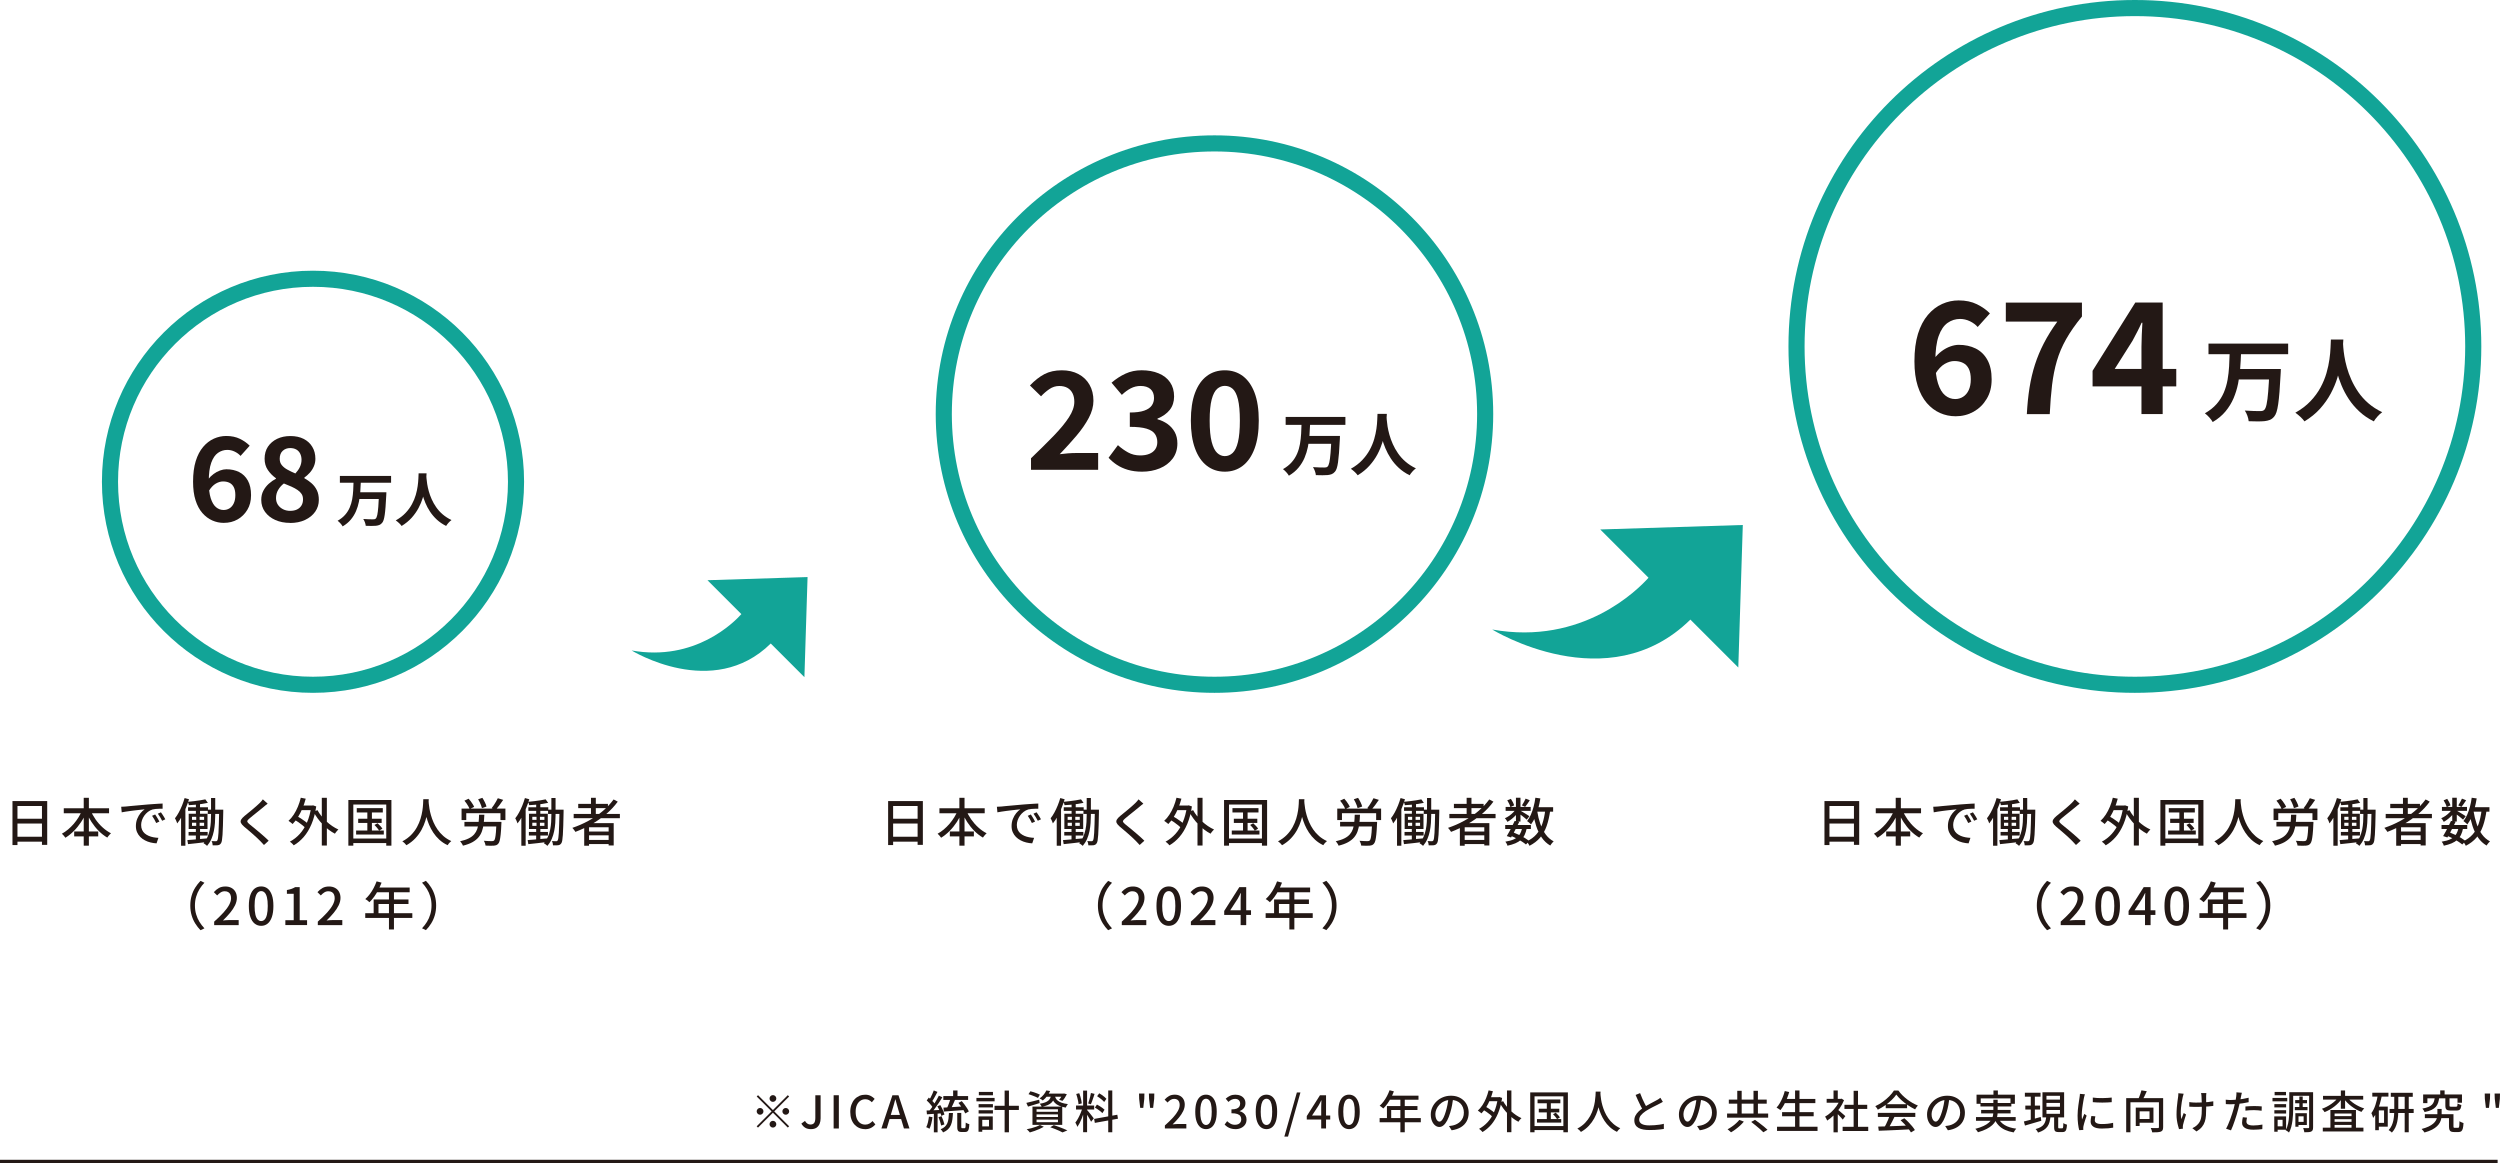 <?xml version="1.0" encoding="UTF-8"?>
<svg id="_レイヤー_2" data-name="レイヤー 2" xmlns="http://www.w3.org/2000/svg" viewBox="0 0 775.79 360.9">
  <defs>
    <style>
      .cls-1 {
        stroke: #231815;
      }

      .cls-1, .cls-2 {
        fill: none;
        stroke-miterlimit: 10;
      }

      .cls-2 {
        stroke: #12a497;
        stroke-width: 5px;
      }

      .cls-3 {
        fill: #231815;
      }

      .cls-4 {
        fill: #12a497;
      }
    </style>
  </defs>
  <g id="_レイヤー_1-2" data-name="レイヤー 1">
    <g>
      <g>
        <path class="cls-3" d="M606.84,129.17c-1.7,0-3.3-.34-4.82-1.01-1.52-.67-2.88-1.7-4.08-3.07-1.2-1.38-2.14-3.14-2.83-5.28-.69-2.14-1.03-4.7-1.03-7.68,0-3.33.37-6.18,1.1-8.54.74-2.37,1.76-4.32,3.07-5.86,1.31-1.54,2.79-2.67,4.44-3.41,1.65-.74,3.35-1.1,5.11-1.1,2.18,0,4.07.4,5.69,1.2,1.62.8,2.95,1.74,4.01,2.83l-3.79,4.22c-.61-.7-1.41-1.3-2.4-1.78-.99-.48-2.02-.72-3.07-.72-1.41,0-2.7.41-3.86,1.22-1.17.82-2.1,2.18-2.78,4.08s-1.03,4.52-1.03,7.85c0,2.85.27,5.13.82,6.84.54,1.71,1.28,2.95,2.21,3.72.93.77,1.97,1.15,3.12,1.15.9,0,1.71-.23,2.45-.7.74-.46,1.32-1.15,1.75-2.06.43-.91.65-2.04.65-3.38s-.21-2.43-.62-3.26c-.42-.83-1.01-1.44-1.78-1.82-.77-.38-1.66-.58-2.69-.58-.96,0-1.96.3-3,.89-1.04.59-2.02,1.64-2.95,3.14l-.29-4.8c.67-.9,1.44-1.66,2.3-2.3.86-.64,1.76-1.13,2.69-1.46s1.79-.5,2.59-.5c1.98,0,3.74.38,5.28,1.15,1.54.77,2.74,1.94,3.62,3.53.88,1.58,1.32,3.59,1.32,6.02s-.51,4.36-1.54,6.07c-1.02,1.71-2.38,3.04-4.05,3.98-1.68.94-3.54,1.42-5.59,1.42Z"/>
        <path class="cls-3" d="M628.96,128.5c.16-2.98.44-5.72.84-8.23.4-2.51.96-4.89,1.68-7.13.72-2.24,1.64-4.45,2.76-6.62,1.12-2.18,2.51-4.42,4.18-6.72h-15.98v-5.9h23.62v4.32c-2.02,2.46-3.65,4.8-4.9,7.01s-2.21,4.46-2.88,6.77c-.67,2.3-1.17,4.79-1.49,7.46-.32,2.67-.56,5.69-.72,9.05h-7.1Z"/>
        <path class="cls-3" d="M664.53,128.5v-20.88c0-1.06.03-2.3.1-3.74.06-1.44.13-2.69.19-3.74h-.24c-.42.93-.86,1.86-1.34,2.78-.48.93-.98,1.87-1.49,2.83l-5.52,8.74h19.1v5.42h-25.97v-4.85l13.25-21.17h8.5v34.61h-6.58Z"/>
        <path class="cls-3" d="M691.88,109.43h3.56c-.06,1.59-.14,3.19-.27,4.82s-.34,3.22-.66,4.8c-.32,1.58-.79,3.09-1.4,4.54-.62,1.45-1.45,2.8-2.49,4.06s-2.37,2.37-3.98,3.32c-.24-.45-.6-.93-1.06-1.44-.47-.51-.92-.94-1.37-1.27,1.47-.84,2.68-1.8,3.63-2.88.94-1.08,1.68-2.26,2.23-3.53.54-1.27.93-2.6,1.18-3.99.24-1.39.4-2.79.48-4.21.07-1.42.13-2.82.17-4.2ZM685.33,106.63h24.72v3.28h-24.72v-3.28ZM694.29,114.5h11.2v3.25h-11.2v-3.25ZM704.25,114.5h3.53c-.02.35-.03.65-.03.9s0,.44-.03.59c-.11,2.17-.23,4.02-.35,5.56s-.26,2.83-.41,3.86c-.15,1.04-.33,1.86-.53,2.48-.21.62-.45,1.08-.73,1.4-.41.48-.85.82-1.33,1.01-.48.19-1.03.32-1.67.39-.56.06-1.28.08-2.17.08s-1.8-.02-2.73-.06c-.04-.49-.17-1.04-.39-1.67-.22-.62-.5-1.17-.81-1.64.97.07,1.89.12,2.77.14s1.52.03,1.93.03c.3,0,.55-.02.76-.07.21-.05.39-.14.56-.29.3-.26.55-.84.74-1.75.2-.91.36-2.21.5-3.92.14-1.71.27-3.87.38-6.48v-.56Z"/>
        <path class="cls-3" d="M723.32,105.37h3.86c-.04.78-.1,1.79-.2,3.02-.09,1.23-.27,2.6-.52,4.1s-.63,3.08-1.13,4.72c-.5,1.64-1.19,3.28-2.06,4.91-.87,1.63-1.97,3.19-3.3,4.68s-2.95,2.8-4.86,3.96c-.3-.43-.71-.89-1.22-1.37s-1.05-.92-1.61-1.32c1.87-1.05,3.43-2.24,4.7-3.58,1.27-1.34,2.31-2.76,3.11-4.24.8-1.48,1.42-2.98,1.85-4.48.43-1.5.74-2.93.92-4.27.19-1.34.3-2.55.34-3.61.04-1.06.07-1.9.11-2.52ZM727.05,106.13c.02.35.06.92.11,1.68.06.77.17,1.68.34,2.74s.42,2.22.77,3.46c.34,1.24.81,2.52,1.39,3.82s1.3,2.58,2.16,3.84c.86,1.25,1.9,2.41,3.12,3.47,1.22,1.06,2.66,1.99,4.3,2.77-.54.39-1.04.85-1.5,1.37-.46.52-.83,1.02-1.11,1.48-1.72-.86-3.22-1.88-4.49-3.07-1.28-1.19-2.37-2.47-3.28-3.86s-1.66-2.8-2.25-4.24c-.6-1.44-1.08-2.85-1.44-4.24-.36-1.39-.64-2.68-.83-3.88-.19-1.19-.31-2.23-.38-3.11-.07-.88-.12-1.51-.15-1.9l3.25-.34Z"/>
      </g>
      <g>
        <path class="cls-3" d="M319.94,145.78v-3.57c2.69-2.58,5.04-4.91,7.06-6.99,2.02-2.09,3.58-3.99,4.7-5.71,1.12-1.72,1.68-3.32,1.68-4.81,0-1.04-.18-1.92-.55-2.65-.36-.73-.89-1.29-1.57-1.68-.69-.39-1.53-.59-2.54-.59-1.12,0-2.15.32-3.09.97-.94.64-1.8,1.39-2.58,2.23l-3.44-3.36c1.46-1.54,2.95-2.71,4.47-3.51,1.53-.8,3.34-1.2,5.44-1.2,1.96,0,3.68.39,5.15,1.18,1.47.78,2.61,1.88,3.42,3.3.81,1.41,1.22,3.07,1.22,4.98,0,1.74-.48,3.51-1.45,5.33-.97,1.82-2.24,3.66-3.82,5.52-1.58,1.86-3.31,3.77-5.19,5.73.78-.11,1.65-.2,2.6-.27.95-.07,1.79-.1,2.52-.1h6.8v5.21h-20.83Z"/>
        <path class="cls-3" d="M354.38,146.37c-1.62,0-3.08-.19-4.37-.57-1.29-.38-2.43-.9-3.42-1.55-.99-.66-1.85-1.39-2.58-2.2l2.9-3.91c.95.87,1.99,1.62,3.13,2.25,1.13.63,2.4.94,3.8.94,1.06,0,2-.16,2.79-.48.8-.32,1.41-.79,1.85-1.41.43-.62.65-1.36.65-2.23,0-.98-.25-1.83-.74-2.54-.49-.71-1.35-1.26-2.58-1.64-1.23-.38-2.97-.57-5.21-.57v-4.45c1.9,0,3.4-.2,4.49-.59,1.09-.39,1.87-.92,2.33-1.6.46-.67.69-1.44.69-2.31,0-1.2-.36-2.13-1.09-2.77-.73-.64-1.75-.97-3.07-.97-1.09,0-2.11.25-3.04.73-.94.49-1.87,1.17-2.79,2.04l-3.19-3.78c1.37-1.18,2.81-2.11,4.33-2.81,1.51-.7,3.18-1.05,5-1.05,1.99,0,3.74.31,5.27.95,1.53.63,2.71,1.55,3.55,2.77.84,1.22,1.26,2.69,1.26,4.43,0,1.62-.45,3-1.34,4.14-.9,1.13-2.17,2.04-3.82,2.71v.21c1.15.31,2.19.8,3.13,1.47.94.67,1.68,1.51,2.23,2.5.54.99.82,2.16.82,3.51,0,1.85-.5,3.43-1.49,4.75-1,1.32-2.33,2.32-3.99,3-1.67.69-3.49,1.03-5.48,1.03Z"/>
        <path class="cls-3" d="M380.08,146.37c-2.13,0-3.98-.61-5.57-1.83-1.58-1.22-2.81-3-3.67-5.36-.87-2.35-1.3-5.24-1.3-8.65s.43-6.32,1.3-8.63c.87-2.31,2.09-4.05,3.67-5.23,1.58-1.18,3.44-1.76,5.57-1.76s3.98.59,5.56,1.76c1.58,1.18,2.81,2.92,3.68,5.23.87,2.31,1.3,5.19,1.3,8.63s-.43,6.3-1.3,8.65c-.87,2.35-2.09,4.14-3.68,5.36-1.58,1.22-3.44,1.83-5.56,1.83ZM380.08,141.54c.92,0,1.74-.33,2.44-.99.7-.66,1.25-1.79,1.64-3.4.39-1.61.59-3.81.59-6.62s-.2-5.03-.59-6.59c-.39-1.57-.94-2.66-1.64-3.28-.7-.62-1.51-.92-2.44-.92-.87,0-1.66.31-2.37.92-.71.62-1.28,1.71-1.7,3.28-.42,1.57-.63,3.77-.63,6.59s.21,5.01.63,6.62c.42,1.61.99,2.74,1.7,3.4.71.66,1.5.99,2.37.99Z"/>
        <path class="cls-3" d="M403.88,131.48h2.67c-.04,1.19-.11,2.39-.2,3.61-.09,1.22-.26,2.42-.49,3.6-.24,1.18-.59,2.32-1.05,3.4-.46,1.08-1.09,2.1-1.87,3.04-.78.95-1.78,1.77-2.98,2.49-.18-.34-.45-.7-.8-1.08-.35-.39-.69-.7-1.03-.96,1.11-.63,2.01-1.35,2.72-2.16.71-.81,1.26-1.69,1.67-2.65.41-.95.7-1.95.88-2.99.18-1.04.3-2.1.36-3.16.06-1.06.1-2.11.13-3.15ZM398.96,129.38h18.54v2.46h-18.54v-2.46ZM405.68,135.28h8.4v2.44h-8.4v-2.44ZM413.16,135.28h2.65c-.01.27-.02.49-.02.67s0,.33-.02.44c-.08,1.62-.17,3.01-.26,4.17-.09,1.15-.19,2.12-.3,2.9-.11.78-.25,1.4-.4,1.86-.15.46-.34.81-.55,1.05-.31.36-.64.62-1,.76-.36.14-.77.24-1.25.29-.42.04-.96.06-1.63.06s-1.35-.01-2.05-.04c-.03-.36-.12-.78-.29-1.25-.17-.47-.37-.88-.61-1.23.73.06,1.42.09,2.08.1.66.01,1.14.02,1.45.02.22,0,.41-.02.57-.05.15-.03.29-.11.42-.22.22-.2.41-.63.56-1.31s.27-1.66.38-2.94c.11-1.28.2-2.9.28-4.86v-.42Z"/>
        <path class="cls-3" d="M427.46,128.43h2.9c-.03.59-.08,1.34-.15,2.27-.07.92-.2,1.95-.39,3.08s-.47,2.31-.85,3.54-.89,2.46-1.54,3.69c-.65,1.23-1.48,2.39-2.48,3.51s-2.22,2.1-3.64,2.97c-.22-.32-.53-.67-.91-1.03s-.79-.69-1.21-.99c1.4-.78,2.58-1.68,3.53-2.69.95-1.01,1.73-2.07,2.33-3.18.6-1.11,1.06-2.23,1.39-3.36.32-1.13.55-2.19.69-3.2.14-1.01.22-1.91.25-2.71.03-.8.06-1.43.08-1.89ZM430.25,129c.01.27.04.69.08,1.26.04.57.13,1.26.25,2.06.13.8.32,1.66.58,2.59.26.93.61,1.89,1.04,2.87s.97,1.94,1.62,2.88,1.42,1.81,2.34,2.6c.92.8,1.99,1.49,3.22,2.08-.41.29-.78.64-1.12,1.03-.34.39-.62.76-.83,1.11-1.29-.64-2.41-1.41-3.37-2.3-.96-.89-1.78-1.85-2.46-2.9-.68-1.04-1.24-2.1-1.69-3.18-.45-1.08-.81-2.14-1.08-3.18s-.48-2.01-.62-2.91c-.14-.9-.23-1.67-.28-2.33-.05-.66-.09-1.13-.12-1.43l2.44-.25Z"/>
      </g>
      <g>
        <path class="cls-3" d="M69.48,162.26c-1.27,0-2.48-.25-3.62-.76s-2.16-1.27-3.06-2.3c-.9-1.03-1.61-2.35-2.12-3.96-.52-1.61-.77-3.53-.77-5.76,0-2.5.28-4.63.83-6.41.55-1.78,1.32-3.24,2.3-4.39.98-1.15,2.09-2,3.33-2.56,1.24-.55,2.51-.83,3.83-.83,1.63,0,3.05.3,4.27.9,1.21.6,2.21,1.31,3.01,2.12l-2.84,3.17c-.46-.53-1.06-.97-1.8-1.33-.74-.36-1.51-.54-2.3-.54-1.06,0-2.02.31-2.9.92-.88.61-1.57,1.63-2.09,3.06-.52,1.43-.77,3.39-.77,5.89,0,2.14.2,3.85.61,5.13.41,1.28.96,2.21,1.66,2.79.7.58,1.47.86,2.34.86.67,0,1.28-.17,1.84-.52.55-.35.99-.86,1.31-1.55.32-.68.49-1.53.49-2.54s-.16-1.82-.47-2.45c-.31-.62-.76-1.08-1.33-1.37s-1.25-.43-2.02-.43c-.72,0-1.47.22-2.25.67s-1.52,1.23-2.21,2.36l-.22-3.6c.5-.67,1.08-1.25,1.73-1.73.65-.48,1.32-.85,2.02-1.1.7-.25,1.34-.38,1.95-.38,1.49,0,2.81.29,3.96.86s2.06,1.46,2.72,2.65c.66,1.19.99,2.69.99,4.52s-.38,3.27-1.15,4.55c-.77,1.28-1.78,2.28-3.04,2.99-1.26.71-2.66,1.06-4.19,1.06Z"/>
        <path class="cls-3" d="M90,162.26c-1.7,0-3.23-.3-4.57-.9s-2.41-1.44-3.19-2.52-1.17-2.32-1.17-3.71c0-1.08.22-2.03.65-2.84.43-.82.99-1.54,1.67-2.16.68-.62,1.43-1.15,2.25-1.58v-.14c-1.01-.72-1.85-1.57-2.52-2.56-.67-.98-1.01-2.15-1.01-3.49,0-1.46.35-2.72,1.04-3.76.7-1.04,1.65-1.85,2.86-2.43s2.58-.86,4.12-.86,2.95.29,4.1.88c1.15.59,2.05,1.41,2.68,2.47.64,1.06.96,2.29.96,3.71,0,.84-.16,1.63-.49,2.38s-.75,1.4-1.28,1.98-1.08,1.07-1.66,1.48v.18c.81.46,1.57.98,2.25,1.58.68.6,1.23,1.32,1.64,2.16s.61,1.85.61,3.02c0,1.34-.38,2.56-1.13,3.64-.76,1.08-1.81,1.93-3.15,2.56s-2.9.94-4.68.94ZM90.11,158.52c.77,0,1.45-.14,2.03-.41.59-.28,1.05-.68,1.39-1.22.34-.54.5-1.18.5-1.93,0-.67-.15-1.24-.45-1.69-.3-.46-.71-.86-1.24-1.22s-1.15-.7-1.87-1.03c-.72-.32-1.51-.65-2.38-.99-.72.55-1.31,1.21-1.76,1.98-.46.77-.68,1.62-.68,2.56,0,.79.2,1.48.59,2.07.4.59.93,1.05,1.6,1.39.67.34,1.43.5,2.27.5ZM91.66,146.93c.62-.67,1.1-1.36,1.42-2.05.32-.7.49-1.43.49-2.2,0-.7-.14-1.33-.41-1.89-.28-.56-.68-1-1.21-1.3-.53-.3-1.17-.45-1.91-.45-.91,0-1.68.28-2.3.85-.62.56-.94,1.39-.94,2.47,0,.79.21,1.45.65,1.98.43.53,1.01,1,1.75,1.4.73.41,1.55.8,2.47,1.19Z"/>
        <path class="cls-3" d="M109.68,149.5h2.29c-.04,1.02-.09,2.05-.17,3.1s-.22,2.07-.42,3.09c-.2,1.01-.5,1.99-.9,2.92-.4.93-.93,1.8-1.6,2.61-.67.81-1.52,1.52-2.55,2.13-.16-.29-.38-.6-.68-.93s-.59-.6-.88-.82c.95-.54,1.72-1.16,2.33-1.85.61-.7,1.08-1.45,1.43-2.27.35-.82.6-1.67.76-2.56s.26-1.8.31-2.71c.05-.91.08-1.81.11-2.7ZM105.47,147.7h15.89v2.11h-15.89v-2.11ZM111.23,152.76h7.2v2.09h-7.2v-2.09ZM117.63,152.76h2.27c-.01.23-.02.42-.02.58s0,.28-.02.38c-.07,1.39-.15,2.58-.22,3.57s-.17,1.82-.26,2.48c-.1.67-.21,1.2-.34,1.59-.13.4-.29.7-.47.9-.26.31-.55.53-.86.65-.31.12-.66.2-1.07.25-.36.04-.83.05-1.4.05s-1.15-.01-1.75-.04c-.02-.31-.11-.67-.25-1.07-.14-.4-.32-.75-.52-1.05.62.05,1.22.08,1.78.09.56.01.98.02,1.24.02.19,0,.35-.01.49-.04s.25-.09.36-.19c.19-.17.35-.54.48-1.12.13-.58.23-1.42.32-2.52s.17-2.49.24-4.17v-.36Z"/>
        <path class="cls-3" d="M129.89,146.89h2.48c-.02.5-.07,1.15-.12,1.94-.06.79-.17,1.67-.33,2.64-.16.97-.4,1.98-.73,3.03-.32,1.06-.76,2.11-1.32,3.16-.56,1.05-1.27,2.05-2.12,3.01-.86.95-1.9,1.8-3.12,2.55-.19-.28-.45-.57-.78-.88-.33-.31-.67-.59-1.04-.85,1.2-.67,2.21-1.44,3.02-2.3.82-.86,1.48-1.77,2-2.73.52-.95.91-1.91,1.19-2.88.28-.97.47-1.88.59-2.75.12-.86.19-1.64.22-2.32.02-.68.05-1.22.07-1.62ZM132.28,147.38c.01.23.04.59.07,1.08.04.49.11,1.08.22,1.76.11.68.27,1.43.49,2.22.22.8.52,1.62.89,2.46.37.84.83,1.66,1.39,2.47.55.8,1.22,1.55,2.01,2.23.79.68,1.71,1.28,2.76,1.78-.35.25-.67.55-.96.88-.29.34-.53.65-.71.95-1.1-.55-2.07-1.21-2.89-1.97s-1.52-1.59-2.11-2.48c-.58-.89-1.07-1.8-1.45-2.73-.38-.92-.69-1.83-.93-2.73-.23-.89-.41-1.72-.53-2.49-.12-.77-.2-1.43-.24-2-.04-.56-.08-.97-.1-1.22l2.09-.22Z"/>
      </g>
      <g>
        <path class="cls-3" d="M275.6,248.59h10.78v13.58h-1.63v-12.05h-7.6v12.11h-1.55v-13.65ZM276.62,259.66h8.83v1.52h-8.83v-1.52ZM276.64,254.06h8.8v1.5h-8.8v-1.5Z"/>
        <path class="cls-3" d="M297.25,251.36l1.38.45c-.46,1.14-1.03,2.23-1.7,3.26-.68,1.03-1.43,1.97-2.26,2.8-.83.83-1.7,1.53-2.63,2.1-.08-.13-.18-.27-.31-.42s-.27-.31-.4-.46c-.13-.15-.26-.27-.38-.37.66-.36,1.3-.81,1.93-1.33.62-.52,1.21-1.11,1.77-1.75.55-.65,1.05-1.33,1.5-2.06.44-.73.81-1.47,1.11-2.22ZM291.52,250.82h14.05v1.55h-14.05v-1.55ZM294.75,258.01h7.46v1.54h-7.46v-1.54ZM297.71,247.57h1.6v14.85h-1.6v-14.85ZM299.79,251.41c.42.98.95,1.93,1.59,2.86.65.92,1.38,1.76,2.2,2.5.82.75,1.68,1.35,2.59,1.81-.12.11-.25.24-.4.39-.15.15-.29.32-.42.49-.13.17-.24.33-.33.46-.94-.54-1.82-1.23-2.65-2.06-.83-.83-1.57-1.75-2.24-2.78-.67-1.02-1.23-2.1-1.7-3.23l1.36-.45Z"/>
        <path class="cls-3" d="M309.33,250.35c.31-.01.59-.02.86-.04.26-.02.47-.03.63-.04.29-.03.67-.07,1.16-.12s1.04-.1,1.66-.15c.62-.05,1.28-.11,1.98-.18s1.42-.13,2.16-.19c.57-.04,1.12-.08,1.66-.12.54-.04,1.04-.07,1.51-.1.47-.03.89-.05,1.25-.06v1.62c-.3-.01-.64-.01-1.02,0-.38.01-.75.03-1.12.06-.37.03-.7.09-.98.16-.52.16-1,.41-1.44.75-.44.34-.81.74-1.13,1.18-.31.45-.55.92-.72,1.42-.17.5-.25.99-.25,1.46,0,.59.1,1.1.3,1.53.2.43.47.8.82,1.1.35.3.76.55,1.22.75.46.2.95.34,1.46.44.52.1,1.04.15,1.56.18l-.58,1.71c-.63-.03-1.25-.13-1.87-.28-.62-.15-1.2-.37-1.74-.66-.54-.28-1.03-.64-1.45-1.06-.42-.43-.75-.92-.99-1.47-.24-.55-.36-1.18-.36-1.89,0-.81.14-1.56.41-2.24.27-.68.62-1.28,1.03-1.78.42-.51.84-.9,1.28-1.18-.32.03-.71.07-1.18.12-.47.05-.97.1-1.51.17-.54.06-1.08.13-1.62.2s-1.06.14-1.54.22c-.49.07-.91.15-1.27.22l-.16-1.74ZM319.89,252.75c.13.18.27.4.43.66.16.26.32.53.48.8s.29.52.4.74l-.99.45c-.19-.41-.39-.79-.6-1.17-.21-.37-.43-.73-.68-1.07l.96-.42ZM321.66,252.06c.13.18.28.4.45.65s.34.51.5.78c.16.27.3.52.42.75l-.98.46c-.21-.41-.43-.79-.64-1.14-.21-.36-.45-.71-.7-1.06l.96-.43Z"/>
        <path class="cls-3" d="M329.02,247.65l1.36.37c-.28.92-.61,1.83-.98,2.74-.38.91-.79,1.78-1.24,2.6-.45.82-.93,1.54-1.44,2.16-.03-.12-.09-.28-.17-.48-.08-.2-.17-.4-.26-.61-.1-.2-.19-.37-.27-.5.42-.52.81-1.12,1.18-1.8.37-.68.71-1.4,1.02-2.17.31-.77.58-1.54.8-2.32ZM327.92,251.76l1.34-1.34v12.03h-1.34v-10.69ZM329.87,260.69c.53-.03,1.14-.08,1.82-.14.68-.06,1.41-.13,2.18-.2s1.54-.14,2.32-.2l.02,1.1c-1.09.14-2.17.27-3.24.39-1.07.12-2.03.23-2.89.31l-.21-1.26ZM335.46,248.05l.78,1.09c-.54.12-1.15.23-1.82.33s-1.35.18-2.05.25-1.37.11-2.01.14c-.02-.15-.07-.33-.14-.53-.08-.2-.14-.37-.21-.51.63-.06,1.28-.13,1.94-.21s1.3-.16,1.91-.26c.61-.1,1.14-.2,1.59-.3ZM330.1,250.51h6.18v1.12h-6.18v-1.12ZM330.26,258.16h5.92v1.12h-5.92v-1.12ZM330.29,252.51h5.84v4.74h-5.84v-4.74ZM331.31,253.47v.94h3.76v-.94h-3.76ZM331.31,255.31v.96h3.76v-.96h-3.76ZM332.62,252.86h1.06v4h.13v3.95h-1.3v-3.95h.11v-4ZM332.53,248.91h1.28v4.16h-1.28v-4.16ZM337.23,247.63h1.29v5.34c0,.77-.03,1.57-.09,2.41s-.17,1.68-.34,2.52c-.17.84-.42,1.65-.75,2.43-.34.78-.79,1.5-1.35,2.16-.09-.09-.19-.18-.32-.28-.13-.1-.26-.2-.39-.3-.13-.1-.26-.17-.38-.22.52-.62.94-1.29,1.25-2.02.31-.73.54-1.47.7-2.25.15-.77.26-1.54.3-2.3.05-.76.07-1.48.07-2.16v-5.34ZM336.21,251.25h4v1.33h-4v-1.33ZM339.73,251.25h1.29c0,.17,0,.31,0,.42,0,.11,0,.19,0,.24-.03,1.71-.07,3.14-.1,4.31-.04,1.17-.08,2.12-.13,2.86-.05.74-.11,1.31-.18,1.71-.07.4-.16.69-.28.86-.14.21-.28.36-.43.45s-.34.15-.56.19c-.19.02-.43.03-.71.04-.28,0-.58,0-.89,0-.01-.2-.05-.43-.1-.68-.06-.25-.14-.47-.25-.65.29.01.55.02.78.03.23.01.41.02.54.02.11,0,.2-.02.27-.05.07-.03.14-.1.21-.21.07-.13.14-.37.2-.74s.11-.9.15-1.6.08-1.62.11-2.74c.03-1.12.06-2.5.1-4.14v-.32Z"/>
        <path class="cls-3" d="M354.8,249.39c-.2.15-.42.32-.65.5-.23.19-.42.35-.58.49-.27.22-.59.49-.98.8-.38.31-.79.63-1.21.98-.42.34-.83.67-1.22.98-.39.31-.73.6-1.01.84-.3.26-.5.47-.61.64-.11.17-.1.34,0,.5.11.17.32.39.63.66.28.22.61.49.98.8.38.31.78.64,1.22,1,.43.36.87.73,1.32,1.11.45.38.88.76,1.3,1.14s.79.73,1.12,1.06l-1.46,1.33c-.38-.44-.79-.87-1.22-1.3-.27-.28-.6-.6-1.01-.98-.4-.37-.84-.76-1.3-1.17-.46-.41-.93-.8-1.38-1.19-.46-.39-.88-.74-1.25-1.05-.51-.44-.84-.83-.99-1.17-.15-.34-.12-.68.07-1.02.2-.34.55-.72,1.05-1.14.31-.26.67-.55,1.09-.89s.84-.69,1.29-1.06c.44-.37.86-.73,1.26-1.08.4-.35.73-.65,1-.92.19-.19.39-.4.59-.62.2-.22.35-.41.45-.58l1.49,1.33Z"/>
        <path class="cls-3" d="M365.09,247.55l1.52.3c-.28,1.06-.62,2.07-1.03,3.04s-.87,1.86-1.38,2.68-1.06,1.53-1.66,2.14c-.09-.09-.21-.19-.36-.31-.15-.12-.31-.25-.48-.37s-.31-.22-.44-.3c.6-.54,1.14-1.19,1.63-1.94.49-.75.92-1.57,1.29-2.46.37-.9.67-1.82.9-2.78ZM368.34,249.97h.27l.27-.06.99.34c-.31,2.08-.79,3.9-1.46,5.47-.66,1.57-1.46,2.9-2.4,3.98-.94,1.09-1.98,1.96-3.12,2.62-.09-.12-.2-.25-.34-.4-.14-.15-.29-.29-.45-.42-.15-.13-.29-.24-.42-.31,1.14-.61,2.16-1.41,3.06-2.39.9-.99,1.66-2.18,2.27-3.59.61-1.41,1.05-3.04,1.32-4.9v-.34ZM362.99,254.3l.78-1.12c.43.23.87.5,1.34.8s.9.6,1.31.91c.41.31.74.6.98.86l-.83,1.26c-.23-.27-.55-.57-.95-.9-.4-.33-.83-.66-1.3-.98-.46-.32-.91-.6-1.34-.85ZM364.75,249.97h4v1.42h-4v-1.42ZM370.24,251.39c.33.62.73,1.22,1.21,1.82.47.59,1,1.15,1.57,1.68.57.53,1.17,1.01,1.8,1.44.63.43,1.27.79,1.92,1.08-.12.1-.25.22-.38.38-.14.15-.27.31-.39.47s-.23.31-.31.45c-.66-.34-1.31-.76-1.95-1.25-.64-.49-1.25-1.03-1.82-1.62-.58-.59-1.11-1.22-1.6-1.9-.49-.67-.92-1.36-1.29-2.06l1.26-.48ZM371.6,247.58h1.57v14.8h-1.57v-14.8Z"/>
        <path class="cls-3" d="M379.84,248.26h13.36v14.16h-1.6v-12.77h-10.22v12.77h-1.54v-14.16ZM380.67,260.21h11.66v1.41h-11.66v-1.41ZM382.24,257.73h8.59v1.25h-8.59v-1.25ZM382.45,250.78h8.08v1.34h-8.08v-1.34ZM382.88,254.06h7.28v1.3h-7.28v-1.3ZM385.73,251.22h1.42v7.18h-1.42v-7.18ZM387.94,256l.96-.53c.28.25.56.53.85.84.29.31.51.59.66.84l-1.02.59c-.15-.25-.36-.53-.64-.86s-.54-.62-.8-.88Z"/>
        <path class="cls-3" d="M403.07,248h1.71c-.02.44-.06,1-.11,1.7-.05.69-.15,1.47-.3,2.33-.14.86-.36,1.75-.65,2.68-.29.93-.68,1.85-1.18,2.78-.5.92-1.14,1.8-1.9,2.62-.77.83-1.7,1.55-2.8,2.18-.14-.2-.32-.41-.54-.62s-.46-.41-.72-.58c1.09-.58,2-1.25,2.74-2.01.74-.76,1.34-1.57,1.81-2.43.47-.86.83-1.72,1.1-2.59.26-.87.45-1.7.57-2.49s.19-1.49.22-2.11c.03-.62.05-1.1.06-1.46ZM404.72,248.37c.01.19.03.51.07.95.04.44.11.97.21,1.59.1.62.25,1.29.46,2.02.2.73.47,1.47.8,2.23.33.76.75,1.51,1.25,2.24.5.73,1.1,1.4,1.8,2.02s1.52,1.14,2.47,1.58c-.23.18-.46.39-.66.62-.21.23-.38.45-.5.66-.97-.47-1.82-1.04-2.55-1.71-.73-.67-1.35-1.4-1.87-2.19-.52-.79-.95-1.59-1.3-2.42-.35-.82-.62-1.63-.83-2.42-.21-.79-.37-1.52-.47-2.2-.11-.68-.18-1.26-.22-1.75s-.07-.85-.1-1.07l1.46-.14Z"/>
        <path class="cls-3" d="M420.38,252.82h1.65c-.04,1-.11,1.93-.21,2.78-.1.85-.28,1.63-.53,2.34s-.61,1.35-1.09,1.91c-.48.57-1.1,1.06-1.88,1.5-.78.43-1.75.79-2.93,1.08-.05-.14-.13-.29-.22-.46-.1-.17-.21-.34-.33-.5-.12-.17-.24-.3-.34-.41,1.09-.25,1.98-.54,2.69-.9.71-.35,1.26-.77,1.68-1.25s.73-1.02.94-1.62c.21-.6.35-1.28.43-2.02.08-.75.13-1.56.15-2.45ZM414.98,250.93h13.6v3.55h-1.54v-2.14h-10.61v2.14h-1.46v-3.55ZM415.85,248.46l1.3-.61c.23.25.46.52.68.82s.42.6.61.9c.19.3.33.57.42.82l-1.39.67c-.09-.23-.21-.5-.38-.81-.17-.3-.36-.61-.58-.93-.21-.31-.43-.6-.66-.86ZM415.85,255.04h10.45v1.42h-10.45v-1.42ZM420.1,248.03l1.33-.45c.28.43.54.89.78,1.39.25.5.41.94.5,1.31l-1.42.5c-.05-.25-.14-.53-.26-.85-.12-.32-.26-.65-.42-.98s-.33-.64-.5-.93ZM425.79,255.04h1.54c0,.16,0,.29,0,.4,0,.11-.01.19-.02.26-.05,1.32-.12,2.4-.21,3.22s-.19,1.47-.3,1.92c-.12.45-.27.78-.45.97-.17.21-.37.36-.58.44-.22.08-.48.14-.78.17-.28.02-.65.03-1.12.03s-.96-.02-1.47-.05c-.02-.22-.08-.48-.18-.75-.1-.28-.21-.52-.35-.74.52.04,1.02.07,1.49.09.47.02.8.02.99.02.16,0,.29-.01.4-.04s.21-.08.3-.15c.13-.12.24-.38.33-.78.09-.4.17-.99.24-1.76.07-.77.13-1.78.18-3.02v-.24ZM426.22,247.7l1.66.51c-.36.55-.75,1.11-1.17,1.66-.42.56-.79,1.02-1.14,1.41l-1.28-.5c.22-.28.46-.6.7-.96.24-.36.47-.73.68-1.1.21-.37.39-.71.54-1.02Z"/>
        <path class="cls-3" d="M434.62,247.65l1.36.37c-.28.92-.61,1.83-.98,2.74s-.79,1.78-1.24,2.6c-.45.82-.93,1.54-1.44,2.16-.03-.12-.09-.28-.17-.48-.08-.2-.17-.4-.26-.61-.1-.2-.19-.37-.27-.5.42-.52.81-1.12,1.18-1.8.37-.68.71-1.4,1.02-2.17.31-.77.58-1.54.8-2.32ZM433.52,251.76l1.34-1.34v12.03h-1.34v-10.69ZM435.47,260.69c.53-.03,1.14-.08,1.82-.14s1.41-.13,2.18-.2c.77-.07,1.54-.14,2.32-.2l.02,1.1c-1.09.14-2.17.27-3.24.39s-2.04.23-2.89.31l-.21-1.26ZM441.06,248.05l.78,1.09c-.54.12-1.15.23-1.82.33-.67.1-1.35.18-2.05.25-.7.06-1.37.11-2.01.14-.02-.15-.07-.33-.14-.53-.07-.2-.14-.37-.21-.51.63-.06,1.27-.13,1.94-.21.66-.07,1.3-.16,1.91-.26.61-.1,1.14-.2,1.59-.3ZM435.7,250.51h6.18v1.12h-6.18v-1.12ZM435.85,258.16h5.92v1.12h-5.92v-1.12ZM435.89,252.51h5.84v4.74h-5.84v-4.74ZM436.91,253.47v.94h3.76v-.94h-3.76ZM436.91,255.31v.96h3.76v-.96h-3.76ZM438.22,252.86h1.06v4h.13v3.95h-1.3v-3.95h.11v-4ZM438.13,248.91h1.28v4.16h-1.28v-4.16ZM442.83,247.63h1.3v5.34c0,.77-.03,1.57-.09,2.41s-.17,1.68-.34,2.52-.42,1.65-.75,2.43c-.34.78-.79,1.5-1.35,2.16-.08-.09-.19-.18-.32-.28-.13-.1-.26-.2-.39-.3-.13-.1-.26-.17-.38-.22.52-.62.94-1.29,1.25-2.02.31-.73.54-1.47.7-2.25.15-.77.26-1.54.3-2.3.05-.76.07-1.48.07-2.16v-5.34ZM441.81,251.25h4v1.33h-4v-1.33ZM445.33,251.25h1.3c0,.17,0,.31,0,.42,0,.11,0,.19,0,.24-.03,1.71-.07,3.14-.1,4.31s-.08,2.12-.13,2.86c-.05.74-.11,1.31-.18,1.71-.07.4-.16.69-.28.86-.14.21-.28.36-.43.45-.15.09-.34.15-.56.19-.19.02-.43.03-.71.04s-.58,0-.89,0c-.01-.2-.04-.43-.1-.68-.06-.25-.14-.47-.25-.65.29.01.55.02.78.03s.41.02.54.02c.11,0,.2-.02.27-.05.07-.03.14-.1.21-.21.07-.13.14-.37.2-.74s.11-.9.15-1.6c.04-.7.08-1.62.11-2.74.03-1.12.06-2.5.1-4.14v-.32Z"/>
        <path class="cls-3" d="M462.14,248.08l1.29.69c-1.04,1.42-2.27,2.72-3.66,3.9-1.4,1.18-2.9,2.22-4.51,3.14-1.61.91-3.27,1.69-4.98,2.34-.06-.12-.15-.25-.26-.41s-.23-.31-.35-.46-.23-.28-.33-.38c1.73-.59,3.39-1.31,4.98-2.18,1.59-.86,3.05-1.86,4.38-2.98s2.48-2.34,3.44-3.66ZM449.76,252.57h14.34v1.34h-14.34v-1.34ZM451.17,249.45h9.22v1.33h-9.22v-1.33ZM453.02,255.44h9.15v6.93h-1.57v-5.66h-6.08v5.73h-1.5v-6.99ZM453.85,258.03h7.36v1.18h-7.36v-1.18ZM453.85,260.64h7.36v1.28h-7.36v-1.28ZM455.12,247.57h1.5v5.74h-1.5v-5.74Z"/>
        <path class="cls-3" d="M470.46,250.97l.99.59c-.27.44-.6.88-1,1.32-.4.44-.83.85-1.29,1.22-.46.37-.93.69-1.38.94-.08-.17-.2-.37-.35-.59s-.3-.41-.45-.54c.45-.18.89-.43,1.34-.74.44-.31.85-.66,1.23-1.04.38-.38.68-.77.92-1.17ZM467.09,256.01h7.97v1.25h-7.97v-1.25ZM472.37,256.82l1.41.16c-.15.8-.37,1.5-.66,2.1-.29.6-.67,1.11-1.15,1.54s-1.06.79-1.75,1.08c-.69.29-1.5.54-2.44.74-.04-.21-.12-.44-.25-.67-.12-.23-.25-.43-.39-.59,1.1-.17,2-.42,2.71-.76s1.26-.8,1.66-1.38.69-1.32.86-2.21ZM467.22,250.4h7.78v1.22h-7.78v-1.22ZM470.03,254.74l1.41.3c-.26.53-.53,1.09-.83,1.68-.3.59-.59,1.15-.88,1.7-.29.54-.56,1.03-.82,1.46l-1.33-.43c.25-.41.51-.88.81-1.42s.58-1.1.86-1.67c.28-.58.54-1.11.78-1.62ZM467.73,248.35l1.12-.46c.22.32.43.67.62,1.05.19.38.32.71.39.98l-1.17.53c-.06-.29-.19-.63-.37-1.02-.18-.39-.38-.75-.59-1.08ZM468.74,259.33l.82-1.04c.63.25,1.26.52,1.89.82s1.21.62,1.75.94c.54.33.99.63,1.37.92l-1.04,1.09c-.35-.3-.78-.61-1.3-.94-.51-.33-1.07-.65-1.66-.96-.6-.31-1.21-.59-1.82-.83ZM470.42,247.55h1.41v7.39h-1.41v-7.39ZM471.68,251.49c.14.07.34.19.62.36.27.17.57.34.88.53s.6.36.86.53c.26.17.45.29.55.38l-.82,1.06c-.14-.13-.33-.29-.58-.5-.25-.2-.51-.41-.79-.63-.28-.22-.55-.43-.82-.62s-.48-.35-.65-.47l.74-.62ZM473.42,247.82l1.3.53c-.25.36-.49.73-.74,1.09s-.48.68-.7.94l-1.01-.46c.2-.29.41-.63.63-1.03.22-.4.39-.75.52-1.06ZM479.52,251.33l1.54.14c-.25,1.83-.62,3.45-1.11,4.85s-1.17,2.6-2.03,3.61c-.86,1.01-1.96,1.85-3.3,2.54-.04-.12-.12-.26-.22-.44-.11-.18-.22-.35-.34-.52-.12-.17-.22-.3-.32-.4,1.24-.58,2.25-1.31,3.03-2.2s1.39-1.97,1.82-3.22c.43-1.26.74-2.71.94-4.35ZM476.46,247.55l1.54.22c-.17,1.07-.39,2.1-.66,3.09s-.59,1.91-.96,2.75c-.37.84-.8,1.58-1.28,2.22-.07-.1-.19-.21-.34-.34s-.3-.26-.46-.39-.3-.24-.42-.31c.46-.57.85-1.23,1.18-1.99.33-.76.61-1.59.85-2.49s.42-1.82.54-2.77ZM477.01,251.66c.22,1.42.55,2.75.97,3.99s.97,2.33,1.65,3.26c.68.93,1.51,1.66,2.5,2.18-.12.1-.24.22-.38.38-.14.15-.27.31-.38.47-.12.16-.22.31-.3.45-1.06-.62-1.94-1.44-2.64-2.47-.7-1.03-1.28-2.22-1.72-3.58-.44-1.36-.8-2.85-1.06-4.46l1.38-.22ZM476.18,250.49h5.78v1.39h-5.78v-1.39Z"/>
        <path class="cls-3" d="M340.7,280.99c0-1.09.13-2.1.41-3.02s.65-1.78,1.13-2.54,1.02-1.46,1.63-2.08l1.21.58c-.59.61-1.1,1.27-1.54,1.99-.44.72-.78,1.5-1.03,2.34-.25.84-.38,1.75-.38,2.74s.12,1.89.38,2.74c.25.84.59,1.62,1.03,2.34.44.71.95,1.38,1.54,2l-1.21.58c-.61-.62-1.15-1.31-1.63-2.08-.48-.77-.86-1.62-1.13-2.55-.27-.93-.41-1.94-.41-3.02Z"/>
        <path class="cls-3" d="M348.11,287.07v-1.07c1.16-1.03,2.13-1.98,2.91-2.84.78-.86,1.36-1.66,1.75-2.39.39-.74.58-1.42.58-2.06,0-.43-.07-.8-.22-1.13-.14-.33-.36-.58-.66-.75-.29-.18-.66-.26-1.11-.26s-.88.13-1.26.38c-.38.25-.74.56-1.06.92l-1.04-1.02c.5-.55,1.03-.99,1.59-1.3.56-.31,1.23-.46,2.01-.46.71,0,1.34.15,1.87.44.53.29.95.7,1.24,1.23.29.53.44,1.15.44,1.86,0,.76-.19,1.52-.56,2.3-.37.77-.89,1.55-1.54,2.34s-1.39,1.58-2.22,2.38c.31-.03.64-.06.98-.09.35-.03.66-.04.94-.04h2.96v1.58h-7.62Z"/>
        <path class="cls-3" d="M362.7,287.3c-.77,0-1.44-.23-2.02-.69-.58-.46-1.02-1.14-1.34-2.06-.32-.91-.47-2.05-.47-3.42s.16-2.5.47-3.39c.31-.9.76-1.56,1.34-2.01.58-.44,1.25-.66,2.02-.66s1.43.22,2,.67c.56.45,1,1.12,1.32,2.01.31.89.47,2.02.47,3.38s-.16,2.5-.47,3.42c-.32.91-.75,1.6-1.32,2.06-.57.46-1.23.69-2,.69ZM362.7,285.82c.39,0,.75-.15,1.05-.46.31-.31.55-.81.72-1.5.17-.69.26-1.6.26-2.73s-.09-2.03-.26-2.7c-.17-.67-.41-1.16-.72-1.46-.31-.3-.66-.45-1.05-.45s-.75.15-1.06.45c-.31.3-.55.78-.73,1.46-.18.67-.26,1.57-.26,2.7s.09,2.04.26,2.73.42,1.19.73,1.5c.31.31.66.46,1.06.46Z"/>
        <path class="cls-3" d="M369.55,287.07v-1.07c1.16-1.03,2.13-1.98,2.91-2.84.78-.86,1.36-1.66,1.75-2.39.39-.74.58-1.42.58-2.06,0-.43-.07-.8-.22-1.13-.14-.33-.36-.58-.66-.75-.29-.18-.66-.26-1.11-.26s-.88.13-1.26.38c-.38.25-.74.56-1.06.92l-1.04-1.02c.5-.55,1.03-.99,1.59-1.3.56-.31,1.23-.46,2.01-.46.71,0,1.34.15,1.87.44.53.29.95.7,1.24,1.23.29.53.44,1.15.44,1.86,0,.76-.19,1.52-.56,2.3-.37.77-.88,1.55-1.54,2.34s-1.39,1.58-2.22,2.38c.31-.03.64-.06.98-.09.35-.03.66-.04.94-.04h2.96v1.58h-7.62Z"/>
        <path class="cls-3" d="M384.99,287.07v-7.68c0-.32.01-.7.03-1.14.02-.44.04-.82.05-1.14h-.06c-.15.3-.3.6-.46.91-.15.31-.32.61-.49.91l-2.3,3.54h6.45v1.44h-8.32v-1.23l4.69-7.39h2.14v11.79h-1.73Z"/>
        <path class="cls-3" d="M392.75,283.38h14.61v1.47h-14.61v-1.47ZM396.29,273.5l1.54.4c-.3.78-.65,1.54-1.04,2.3s-.82,1.45-1.28,2.09c-.46.64-.94,1.2-1.44,1.68-.1-.09-.22-.19-.38-.32s-.31-.25-.48-.38c-.17-.12-.31-.22-.44-.28.5-.44.97-.95,1.41-1.53s.83-1.21,1.19-1.89c.36-.68.66-1.37.92-2.07ZM395.36,279.12h10.82v1.41h-9.31v3.6h-1.5v-5.01ZM396.29,275.42h10.26v1.46h-10.99l.74-1.46ZM400.11,276.18h1.55v12.24h-1.55v-12.24Z"/>
        <path class="cls-3" d="M414.75,280.99c0,1.08-.14,2.08-.41,3.02-.27.93-.65,1.78-1.13,2.55-.48.77-1.02,1.46-1.63,2.08l-1.22-.58c.59-.62,1.1-1.29,1.54-2,.44-.71.78-1.49,1.03-2.34.25-.84.38-1.75.38-2.74s-.12-1.91-.38-2.74c-.25-.84-.6-1.62-1.03-2.34-.44-.72-.95-1.38-1.54-1.99l1.22-.58c.61.62,1.15,1.31,1.63,2.08s.86,1.62,1.13,2.54.41,1.94.41,3.02Z"/>
      </g>
      <g>
        <path class="cls-3" d="M566.16,248.59h10.78v13.58h-1.63v-12.05h-7.6v12.11h-1.55v-13.65ZM567.18,259.66h8.83v1.52h-8.83v-1.52ZM567.2,254.06h8.8v1.5h-8.8v-1.5Z"/>
        <path class="cls-3" d="M587.81,251.36l1.38.45c-.46,1.14-1.03,2.23-1.7,3.26-.68,1.03-1.43,1.97-2.26,2.8-.83.83-1.7,1.53-2.63,2.1-.08-.13-.18-.27-.31-.42s-.27-.31-.4-.46c-.13-.15-.26-.27-.38-.37.66-.36,1.3-.81,1.93-1.33.62-.52,1.21-1.11,1.77-1.75.55-.65,1.05-1.33,1.5-2.06.44-.73.81-1.47,1.11-2.22ZM582.08,250.82h14.05v1.55h-14.05v-1.55ZM585.31,258.01h7.46v1.54h-7.46v-1.54ZM588.27,247.57h1.6v14.85h-1.6v-14.85ZM590.35,251.41c.42.98.95,1.93,1.59,2.86.65.92,1.38,1.76,2.2,2.5.82.75,1.68,1.35,2.59,1.81-.12.11-.25.24-.4.39-.15.15-.29.32-.42.49-.13.17-.24.33-.33.46-.94-.54-1.82-1.23-2.65-2.06-.83-.83-1.57-1.75-2.24-2.78-.67-1.02-1.23-2.1-1.7-3.23l1.36-.45Z"/>
        <path class="cls-3" d="M599.89,250.35c.31-.01.59-.02.86-.04.26-.02.47-.03.63-.04.29-.03.67-.07,1.16-.12s1.04-.1,1.66-.15c.62-.05,1.28-.11,1.98-.18s1.42-.13,2.16-.19c.57-.04,1.12-.08,1.66-.12.54-.04,1.04-.07,1.51-.1.47-.03.89-.05,1.25-.06v1.62c-.3-.01-.64-.01-1.02,0-.38.01-.75.03-1.12.06-.37.03-.7.09-.98.16-.52.16-1,.41-1.44.75-.44.34-.81.74-1.13,1.18-.31.45-.55.92-.72,1.42-.17.5-.25.99-.25,1.46,0,.59.1,1.1.3,1.53.2.43.47.8.82,1.1.35.3.76.55,1.22.75.46.2.95.34,1.46.44.52.1,1.04.15,1.56.18l-.58,1.71c-.63-.03-1.25-.13-1.87-.28-.62-.15-1.2-.37-1.74-.66-.54-.28-1.03-.64-1.45-1.06-.42-.43-.75-.92-.99-1.47-.24-.55-.36-1.18-.36-1.89,0-.81.14-1.56.41-2.24.27-.68.62-1.28,1.03-1.78.42-.51.84-.9,1.28-1.18-.32.03-.71.07-1.18.12-.47.05-.97.1-1.51.17-.54.06-1.08.13-1.62.2s-1.06.14-1.54.22c-.49.07-.91.15-1.27.22l-.16-1.74ZM610.45,252.75c.13.18.27.4.43.66.16.26.32.53.48.8s.29.52.4.74l-.99.45c-.19-.41-.39-.79-.6-1.17-.21-.37-.43-.73-.68-1.07l.96-.42ZM612.22,252.06c.13.18.28.4.45.65s.34.51.5.78c.16.27.3.52.42.75l-.98.46c-.21-.41-.43-.79-.64-1.14-.21-.36-.45-.71-.7-1.06l.96-.43Z"/>
        <path class="cls-3" d="M619.58,247.65l1.36.37c-.28.92-.61,1.83-.98,2.74-.38.91-.79,1.78-1.24,2.6-.45.82-.93,1.54-1.44,2.16-.03-.12-.09-.28-.17-.48-.08-.2-.17-.4-.26-.61-.1-.2-.19-.37-.27-.5.42-.52.81-1.12,1.18-1.8.37-.68.71-1.4,1.02-2.17.31-.77.58-1.54.8-2.32ZM618.48,251.76l1.34-1.34v12.03h-1.34v-10.69ZM620.43,260.69c.53-.03,1.14-.08,1.82-.14.68-.06,1.41-.13,2.18-.2s1.54-.14,2.32-.2l.02,1.1c-1.09.14-2.17.27-3.24.39-1.07.12-2.03.23-2.89.31l-.21-1.26ZM626.01,248.05l.78,1.09c-.54.12-1.15.23-1.82.33s-1.35.18-2.05.25-1.37.11-2.01.14c-.02-.15-.07-.33-.14-.53-.08-.2-.14-.37-.21-.51.63-.06,1.28-.13,1.94-.21s1.3-.16,1.91-.26c.61-.1,1.14-.2,1.59-.3ZM620.65,250.51h6.18v1.12h-6.18v-1.12ZM620.81,258.16h5.92v1.12h-5.92v-1.12ZM620.85,252.51h5.84v4.74h-5.84v-4.74ZM621.87,253.47v.94h3.76v-.94h-3.76ZM621.87,255.31v.96h3.76v-.96h-3.76ZM623.18,252.86h1.06v4h.13v3.95h-1.3v-3.95h.11v-4ZM623.09,248.91h1.28v4.16h-1.28v-4.16ZM627.79,247.63h1.29v5.34c0,.77-.03,1.57-.09,2.41s-.17,1.68-.34,2.52c-.17.84-.42,1.65-.75,2.43-.34.78-.79,1.5-1.35,2.16-.09-.09-.19-.18-.32-.28-.13-.1-.26-.2-.39-.3-.13-.1-.26-.17-.38-.22.52-.62.94-1.29,1.25-2.02.31-.73.54-1.47.7-2.25.15-.77.26-1.54.3-2.3.05-.76.07-1.48.07-2.16v-5.34ZM626.77,251.25h4v1.33h-4v-1.33ZM630.29,251.25h1.29c0,.17,0,.31,0,.42,0,.11,0,.19,0,.24-.03,1.71-.07,3.14-.1,4.31-.04,1.17-.08,2.12-.13,2.86-.05.74-.11,1.31-.18,1.71-.07.4-.16.69-.28.86-.14.21-.28.36-.43.45s-.34.15-.56.19c-.19.02-.43.03-.71.04-.28,0-.58,0-.89,0-.01-.2-.05-.43-.1-.68-.06-.25-.14-.47-.25-.65.29.01.55.02.78.03.23.01.41.02.54.02.11,0,.2-.02.27-.05.07-.03.14-.1.21-.21.07-.13.14-.37.2-.74s.11-.9.15-1.6.08-1.62.11-2.74c.03-1.12.06-2.5.1-4.14v-.32Z"/>
        <path class="cls-3" d="M645.36,249.39c-.2.15-.42.32-.65.5-.23.19-.42.35-.58.49-.27.22-.59.49-.98.8-.38.31-.79.63-1.21.98-.42.34-.83.67-1.22.98-.39.31-.73.6-1.01.84-.3.26-.5.47-.61.64-.11.17-.1.34,0,.5.11.17.32.39.63.66.28.22.61.49.98.8.38.31.78.64,1.22,1,.43.36.87.73,1.32,1.11.45.38.88.76,1.3,1.14s.79.73,1.12,1.06l-1.46,1.33c-.38-.44-.79-.87-1.22-1.3-.27-.28-.6-.6-1.01-.98-.4-.37-.84-.76-1.3-1.17-.46-.41-.93-.8-1.38-1.19-.46-.39-.88-.74-1.25-1.05-.51-.44-.84-.83-.99-1.17-.15-.34-.12-.68.07-1.02.2-.34.55-.72,1.05-1.14.31-.26.67-.55,1.09-.89s.84-.69,1.29-1.06c.44-.37.86-.73,1.26-1.08.4-.35.73-.65,1-.92.19-.19.39-.4.59-.62.2-.22.35-.41.45-.58l1.49,1.33Z"/>
        <path class="cls-3" d="M655.65,247.55l1.52.3c-.28,1.06-.62,2.07-1.03,3.04s-.87,1.86-1.38,2.68-1.06,1.53-1.66,2.14c-.09-.09-.21-.19-.36-.31-.15-.12-.31-.25-.48-.37s-.31-.22-.44-.3c.6-.54,1.14-1.19,1.63-1.94.49-.75.92-1.57,1.29-2.46.37-.9.67-1.82.9-2.78ZM658.89,249.97h.27l.27-.06.99.34c-.31,2.08-.79,3.9-1.46,5.47-.66,1.57-1.46,2.9-2.4,3.98-.94,1.09-1.98,1.96-3.12,2.62-.09-.12-.2-.25-.34-.4-.14-.15-.29-.29-.45-.42-.15-.13-.29-.24-.42-.31,1.14-.61,2.16-1.41,3.06-2.39.9-.99,1.66-2.18,2.27-3.59.61-1.41,1.05-3.04,1.32-4.9v-.34ZM653.55,254.3l.78-1.12c.43.23.87.5,1.34.8s.9.6,1.31.91c.41.31.74.6.98.86l-.83,1.26c-.23-.27-.55-.57-.95-.9-.4-.33-.83-.66-1.3-.98-.46-.32-.91-.6-1.34-.85ZM655.31,249.97h4v1.42h-4v-1.42ZM660.8,251.39c.33.62.73,1.22,1.21,1.82.47.59,1,1.15,1.57,1.68.57.53,1.17,1.01,1.8,1.44.63.43,1.27.79,1.92,1.08-.12.1-.25.22-.38.38-.14.15-.27.31-.39.47s-.23.31-.31.45c-.66-.34-1.31-.76-1.95-1.25-.64-.49-1.25-1.03-1.82-1.62-.58-.59-1.11-1.22-1.6-1.9-.49-.67-.92-1.36-1.29-2.06l1.26-.48ZM662.16,247.58h1.57v14.8h-1.57v-14.8Z"/>
        <path class="cls-3" d="M670.4,248.26h13.36v14.16h-1.6v-12.77h-10.22v12.77h-1.54v-14.16ZM671.23,260.21h11.66v1.41h-11.66v-1.41ZM672.8,257.73h8.59v1.25h-8.59v-1.25ZM673.01,250.78h8.08v1.34h-8.08v-1.34ZM673.44,254.06h7.28v1.3h-7.28v-1.3ZM676.29,251.22h1.42v7.18h-1.42v-7.18ZM678.49,256l.96-.53c.28.25.56.53.85.84.29.31.51.59.66.84l-1.02.59c-.15-.25-.36-.53-.64-.86s-.54-.62-.8-.88Z"/>
        <path class="cls-3" d="M693.63,248h1.71c-.02.44-.06,1-.11,1.7-.05.69-.15,1.47-.3,2.33-.14.86-.36,1.75-.65,2.68-.29.93-.68,1.85-1.18,2.78-.5.92-1.14,1.8-1.9,2.62-.77.83-1.7,1.55-2.8,2.18-.14-.2-.32-.41-.54-.62s-.46-.41-.72-.58c1.09-.58,2-1.25,2.74-2.01.74-.76,1.34-1.57,1.81-2.43.47-.86.83-1.72,1.1-2.59.26-.87.45-1.7.57-2.49s.19-1.49.22-2.11c.03-.62.05-1.1.06-1.46ZM695.28,248.37c.01.19.03.51.07.95.04.44.11.97.21,1.59.1.62.25,1.29.46,2.02.2.73.47,1.47.8,2.23.33.76.75,1.51,1.25,2.24.5.73,1.1,1.4,1.8,2.02s1.52,1.14,2.47,1.58c-.23.18-.46.39-.66.62-.21.23-.38.45-.5.66-.97-.47-1.82-1.04-2.55-1.71-.73-.67-1.35-1.4-1.87-2.19-.52-.79-.95-1.59-1.3-2.42-.35-.82-.62-1.63-.83-2.42-.21-.79-.37-1.52-.47-2.2-.11-.68-.18-1.26-.22-1.75s-.07-.85-.1-1.07l1.46-.14Z"/>
        <path class="cls-3" d="M710.94,252.82h1.65c-.04,1-.11,1.93-.21,2.78-.1.85-.28,1.63-.53,2.34s-.61,1.35-1.09,1.91c-.48.57-1.1,1.06-1.88,1.5-.78.43-1.75.79-2.93,1.08-.05-.14-.13-.29-.22-.46-.1-.17-.21-.34-.33-.5-.12-.17-.24-.3-.34-.41,1.09-.25,1.98-.54,2.69-.9.71-.35,1.26-.77,1.68-1.25s.73-1.02.94-1.62c.21-.6.35-1.28.43-2.02.08-.75.13-1.56.15-2.45ZM705.53,250.93h13.6v3.55h-1.54v-2.14h-10.61v2.14h-1.46v-3.55ZM706.41,248.46l1.3-.61c.23.25.46.52.68.82s.42.6.61.9c.19.3.33.57.42.82l-1.39.67c-.09-.23-.21-.5-.38-.81-.17-.3-.36-.61-.58-.93-.21-.31-.43-.6-.66-.86ZM706.41,255.04h10.45v1.42h-10.45v-1.42ZM710.65,248.03l1.33-.45c.28.43.54.89.78,1.39.25.5.41.94.5,1.31l-1.42.5c-.05-.25-.14-.53-.26-.85-.12-.32-.26-.65-.42-.98s-.33-.64-.5-.93ZM716.35,255.04h1.54c0,.16,0,.29,0,.4,0,.11-.01.19-.02.26-.05,1.32-.12,2.4-.21,3.22s-.19,1.47-.3,1.92c-.12.45-.27.78-.45.97-.17.21-.37.36-.58.44-.22.08-.48.14-.78.17-.28.02-.65.03-1.12.03s-.96-.02-1.47-.05c-.02-.22-.08-.48-.18-.75-.1-.28-.21-.52-.35-.74.52.04,1.02.07,1.49.09.47.02.8.02.99.02.16,0,.29-.01.4-.04s.21-.08.3-.15c.13-.12.24-.38.33-.78.09-.4.17-.99.24-1.76.07-.77.13-1.78.18-3.02v-.24ZM716.78,247.7l1.66.51c-.36.55-.75,1.11-1.17,1.66-.42.56-.79,1.02-1.14,1.41l-1.28-.5c.22-.28.46-.6.7-.96.24-.36.47-.73.68-1.1.21-.37.39-.71.54-1.02Z"/>
        <path class="cls-3" d="M725.18,247.65l1.36.37c-.28.92-.61,1.83-.98,2.74s-.79,1.78-1.24,2.6c-.45.82-.93,1.54-1.44,2.16-.03-.12-.09-.28-.17-.48-.08-.2-.17-.4-.26-.61-.1-.2-.19-.37-.27-.5.42-.52.81-1.12,1.18-1.8.37-.68.71-1.4,1.02-2.17.31-.77.58-1.54.8-2.32ZM724.08,251.76l1.34-1.34v12.03h-1.34v-10.69ZM726.03,260.69c.53-.03,1.14-.08,1.82-.14s1.41-.13,2.18-.2c.77-.07,1.54-.14,2.32-.2l.02,1.1c-1.09.14-2.17.27-3.24.39s-2.04.23-2.89.31l-.21-1.26ZM731.61,248.05l.78,1.09c-.54.12-1.15.23-1.82.33-.67.1-1.35.18-2.05.25-.7.06-1.37.11-2.01.14-.02-.15-.07-.33-.14-.53-.07-.2-.14-.37-.21-.51.63-.06,1.27-.13,1.94-.21.66-.07,1.3-.16,1.91-.26.61-.1,1.14-.2,1.59-.3ZM726.25,250.51h6.18v1.12h-6.18v-1.12ZM726.41,258.16h5.92v1.12h-5.92v-1.12ZM726.45,252.51h5.84v4.74h-5.84v-4.74ZM727.47,253.47v.94h3.76v-.94h-3.76ZM727.47,255.31v.96h3.76v-.96h-3.76ZM728.78,252.86h1.06v4h.13v3.95h-1.3v-3.95h.11v-4ZM728.69,248.91h1.28v4.16h-1.28v-4.16ZM733.39,247.63h1.3v5.34c0,.77-.03,1.57-.09,2.41s-.17,1.68-.34,2.52-.42,1.65-.75,2.43c-.34.78-.79,1.5-1.35,2.16-.08-.09-.19-.18-.32-.28-.13-.1-.26-.2-.39-.3-.13-.1-.26-.17-.38-.22.52-.62.94-1.29,1.25-2.02.31-.73.54-1.47.7-2.25.15-.77.26-1.54.3-2.3.05-.76.07-1.48.07-2.16v-5.34ZM732.37,251.25h4v1.33h-4v-1.33ZM735.89,251.25h1.3c0,.17,0,.31,0,.42,0,.11,0,.19,0,.24-.03,1.71-.07,3.14-.1,4.31s-.08,2.12-.13,2.86c-.05.74-.11,1.31-.18,1.71-.07.4-.16.69-.28.86-.14.21-.28.36-.43.45-.15.09-.34.15-.56.19-.19.02-.43.03-.71.04s-.58,0-.89,0c-.01-.2-.04-.43-.1-.68-.06-.25-.14-.47-.25-.65.29.01.55.02.78.03s.41.02.54.02c.11,0,.2-.02.27-.05.07-.03.14-.1.21-.21.07-.13.14-.37.2-.74s.11-.9.15-1.6c.04-.7.08-1.62.11-2.74.03-1.12.06-2.5.1-4.14v-.32Z"/>
        <path class="cls-3" d="M752.7,248.08l1.29.69c-1.04,1.42-2.27,2.72-3.66,3.9-1.4,1.18-2.9,2.22-4.51,3.14-1.61.91-3.27,1.69-4.98,2.34-.06-.12-.15-.25-.26-.41s-.23-.31-.35-.46-.23-.28-.33-.38c1.73-.59,3.39-1.31,4.98-2.18,1.59-.86,3.05-1.86,4.38-2.98s2.48-2.34,3.44-3.66ZM740.32,252.57h14.34v1.34h-14.34v-1.34ZM741.73,249.45h9.22v1.33h-9.22v-1.33ZM743.58,255.44h9.15v6.93h-1.57v-5.66h-6.08v5.73h-1.5v-6.99ZM744.41,258.03h7.36v1.18h-7.36v-1.18ZM744.41,260.64h7.36v1.28h-7.36v-1.28ZM745.68,247.57h1.5v5.74h-1.5v-5.74Z"/>
        <path class="cls-3" d="M761.02,250.97l.99.59c-.27.44-.6.88-1,1.32-.4.44-.83.85-1.29,1.22-.46.37-.93.69-1.38.94-.08-.17-.2-.37-.35-.59s-.3-.41-.45-.54c.45-.18.89-.43,1.34-.74.44-.31.85-.66,1.23-1.04.38-.38.68-.77.92-1.17ZM757.65,256.01h7.97v1.25h-7.97v-1.25ZM762.93,256.82l1.41.16c-.15.8-.37,1.5-.66,2.1-.29.6-.67,1.11-1.15,1.54s-1.06.79-1.75,1.08c-.69.29-1.5.54-2.44.74-.04-.21-.12-.44-.25-.67-.12-.23-.25-.43-.39-.59,1.1-.17,2-.42,2.71-.76s1.26-.8,1.66-1.38.69-1.32.86-2.21ZM757.77,250.4h7.78v1.22h-7.78v-1.22ZM760.59,254.74l1.41.3c-.26.53-.53,1.09-.83,1.68-.3.59-.59,1.15-.88,1.7-.29.54-.56,1.03-.82,1.46l-1.33-.43c.25-.41.51-.88.81-1.42s.58-1.1.86-1.67c.28-.58.54-1.11.78-1.62ZM758.29,248.35l1.12-.46c.22.32.43.67.62,1.05.19.38.32.71.39.98l-1.17.53c-.06-.29-.19-.63-.37-1.02-.18-.39-.38-.75-.59-1.08ZM759.29,259.33l.82-1.04c.63.25,1.26.52,1.89.82s1.21.62,1.75.94c.54.33.99.63,1.37.92l-1.04,1.09c-.35-.3-.78-.61-1.3-.94-.51-.33-1.07-.65-1.66-.96-.6-.31-1.21-.59-1.82-.83ZM760.97,247.55h1.41v7.39h-1.41v-7.39ZM762.24,251.49c.14.07.34.19.62.36.27.17.57.34.88.53s.6.36.86.53c.26.17.45.29.55.38l-.82,1.06c-.14-.13-.33-.29-.58-.5-.25-.2-.51-.41-.79-.63-.28-.22-.55-.43-.82-.62s-.48-.35-.65-.47l.74-.62ZM763.98,247.82l1.3.53c-.25.36-.49.73-.74,1.09s-.48.68-.7.94l-1.01-.46c.2-.29.41-.63.63-1.03.22-.4.39-.75.52-1.06ZM770.08,251.33l1.54.14c-.25,1.83-.62,3.45-1.11,4.85s-1.17,2.6-2.03,3.61c-.86,1.01-1.96,1.85-3.3,2.54-.04-.12-.12-.26-.22-.44-.11-.18-.22-.35-.34-.52-.12-.17-.22-.3-.32-.4,1.24-.58,2.25-1.31,3.03-2.2s1.39-1.97,1.82-3.22c.43-1.26.74-2.71.94-4.35ZM767.02,247.55l1.54.22c-.17,1.07-.39,2.1-.66,3.09s-.59,1.91-.96,2.75c-.37.84-.8,1.58-1.28,2.22-.07-.1-.19-.21-.34-.34s-.3-.26-.46-.39-.3-.24-.42-.31c.46-.57.85-1.23,1.18-1.99.33-.76.61-1.59.85-2.49s.42-1.82.54-2.77ZM767.57,251.66c.22,1.42.55,2.75.97,3.99s.97,2.33,1.65,3.26c.68.93,1.51,1.66,2.5,2.18-.12.1-.24.22-.38.38-.14.15-.27.31-.38.47-.12.16-.22.31-.3.45-1.06-.62-1.94-1.44-2.64-2.47-.7-1.03-1.28-2.22-1.72-3.58-.44-1.36-.8-2.85-1.06-4.46l1.38-.22ZM766.73,250.49h5.78v1.39h-5.78v-1.39Z"/>
        <path class="cls-3" d="M632.06,280.99c0-1.09.14-2.1.41-3.02.27-.93.65-1.78,1.13-2.54s1.02-1.46,1.63-2.08l1.22.58c-.59.61-1.1,1.27-1.54,1.99-.44.72-.78,1.5-1.03,2.34-.25.84-.38,1.75-.38,2.74s.12,1.89.38,2.74c.25.84.59,1.62,1.03,2.34.44.71.95,1.38,1.54,2l-1.22.58c-.61-.62-1.15-1.31-1.63-2.08-.48-.77-.86-1.62-1.13-2.55-.27-.93-.41-1.94-.41-3.02Z"/>
        <path class="cls-3" d="M639.47,287.07v-1.07c1.16-1.03,2.13-1.98,2.91-2.84.78-.86,1.36-1.66,1.75-2.39.39-.74.58-1.42.58-2.06,0-.43-.07-.8-.22-1.13-.14-.33-.36-.58-.66-.75-.29-.18-.66-.26-1.11-.26s-.88.13-1.26.38c-.38.25-.74.56-1.06.92l-1.04-1.02c.5-.55,1.03-.99,1.59-1.3.56-.31,1.23-.46,2.01-.46.71,0,1.34.15,1.87.44.53.29.95.7,1.24,1.23.29.53.44,1.15.44,1.86,0,.76-.19,1.52-.56,2.3-.37.77-.88,1.55-1.54,2.34s-1.39,1.58-2.22,2.38c.31-.03.64-.06.98-.09.35-.03.66-.04.94-.04h2.96v1.58h-7.62Z"/>
        <path class="cls-3" d="M654.06,287.3c-.77,0-1.44-.23-2.02-.69s-1.02-1.14-1.34-2.06-.47-2.05-.47-3.42.16-2.5.47-3.39.76-1.56,1.34-2.01c.58-.44,1.25-.66,2.02-.66s1.43.22,2,.67c.57.45,1,1.12,1.32,2.01s.47,2.02.47,3.38-.16,2.5-.47,3.42-.75,1.6-1.32,2.06-1.23.69-2,.69ZM654.06,285.82c.39,0,.75-.15,1.06-.46s.55-.81.72-1.5c.17-.69.26-1.6.26-2.73s-.09-2.03-.26-2.7c-.17-.67-.41-1.16-.72-1.46-.31-.3-.66-.45-1.06-.45s-.75.15-1.06.45c-.31.3-.55.78-.73,1.46-.18.67-.26,1.57-.26,2.7s.09,2.04.26,2.73.42,1.19.73,1.5c.31.31.66.46,1.06.46Z"/>
        <path class="cls-3" d="M665.63,287.07v-7.68c0-.32,0-.7.03-1.14.02-.44.04-.82.05-1.14h-.06c-.15.3-.3.6-.46.91-.16.31-.32.61-.49.91l-2.3,3.54h6.45v1.44h-8.32v-1.23l4.69-7.39h2.14v11.79h-1.73Z"/>
        <path class="cls-3" d="M675.5,287.3c-.77,0-1.44-.23-2.02-.69s-1.02-1.14-1.34-2.06-.47-2.05-.47-3.42.16-2.5.47-3.39.76-1.56,1.34-2.01c.58-.44,1.25-.66,2.02-.66s1.43.22,2,.67c.57.45,1.01,1.12,1.32,2.01s.47,2.02.47,3.38-.16,2.5-.47,3.42-.75,1.6-1.32,2.06-1.23.69-2,.69ZM675.5,285.82c.39,0,.75-.15,1.06-.46.31-.31.55-.81.72-1.5s.26-1.6.26-2.73-.08-2.03-.26-2.7c-.17-.67-.41-1.16-.72-1.46-.31-.3-.66-.45-1.06-.45s-.75.15-1.06.45c-.31.3-.55.78-.73,1.46-.18.67-.26,1.57-.26,2.7s.09,2.04.26,2.73.42,1.19.73,1.5.66.46,1.06.46Z"/>
        <path class="cls-3" d="M682.51,283.38h14.61v1.47h-14.61v-1.47ZM686.05,273.5l1.54.4c-.3.78-.65,1.54-1.04,2.3s-.82,1.45-1.28,2.09c-.46.64-.94,1.2-1.44,1.68-.1-.09-.22-.19-.38-.32-.16-.13-.32-.25-.48-.38-.17-.12-.31-.22-.44-.28.5-.44.97-.95,1.41-1.53s.83-1.21,1.19-1.89c.36-.68.66-1.37.92-2.07ZM685.12,279.12h10.82v1.41h-9.31v3.6h-1.5v-5.01ZM686.05,275.42h10.26v1.46h-10.99l.74-1.46ZM689.87,276.18h1.55v12.24h-1.55v-12.24Z"/>
        <path class="cls-3" d="M704.51,280.99c0,1.08-.14,2.08-.41,3.02-.27.93-.65,1.78-1.13,2.55-.48.77-1.02,1.46-1.63,2.08l-1.22-.58c.59-.62,1.1-1.29,1.54-2,.44-.71.78-1.49,1.03-2.34.25-.84.38-1.75.38-2.74s-.13-1.91-.38-2.74c-.25-.84-.59-1.62-1.03-2.34-.44-.72-.95-1.38-1.54-1.99l1.22-.58c.61.62,1.15,1.31,1.63,2.08s.86,1.62,1.13,2.54.41,1.94.41,3.02Z"/>
      </g>
      <g>
        <path class="cls-3" d="M239.85,344.47l4.62-4.62.41.41-4.62,4.62,4.62,4.62-.41.41-4.62-4.62-4.63,4.63-.41-.41,4.63-4.63-4.62-4.62.41-.41,4.62,4.62ZM236.91,344.87c0,.29-.1.54-.31.74-.21.21-.45.31-.74.31s-.54-.1-.74-.31c-.21-.21-.31-.45-.31-.74s.1-.54.31-.74c.21-.21.45-.31.74-.31s.54.1.74.31c.21.21.31.45.31.74ZM239.85,341.93c-.29,0-.54-.1-.74-.31-.21-.21-.31-.45-.31-.74s.1-.54.31-.74c.21-.21.45-.31.74-.31s.54.1.74.31c.21.21.31.45.31.74s-.1.54-.31.74-.45.31-.74.31ZM239.85,347.81c.29,0,.54.1.74.31.21.21.31.45.31.74s-.1.54-.31.74-.45.31-.74.31-.54-.1-.74-.31c-.21-.21-.31-.45-.31-.74s.1-.54.31-.74c.21-.21.45-.31.74-.31ZM242.79,344.87c0-.29.1-.54.31-.74.21-.21.45-.31.74-.31s.54.1.74.31c.21.21.31.45.31.74s-.1.54-.31.74c-.21.21-.45.31-.74.31s-.54-.1-.74-.31c-.21-.21-.31-.45-.31-.74Z"/>
        <path class="cls-3" d="M251.65,350.39c-.69,0-1.28-.14-1.77-.43-.49-.29-.89-.72-1.21-1.29l1.13-.83c.22.39.48.68.76.85s.58.27.91.27c.52,0,.91-.16,1.16-.47.25-.31.38-.85.38-1.6v-7.01h1.64v7.15c0,.62-.1,1.18-.31,1.69-.21.51-.53.92-.96,1.22-.44.3-1.01.45-1.72.45Z"/>
        <path class="cls-3" d="M258.69,350.19v-10.32h1.62v10.32h-1.62Z"/>
        <path class="cls-3" d="M268.44,350.39c-.64,0-1.24-.12-1.8-.36-.55-.24-1.04-.59-1.46-1.04-.42-.46-.75-1.02-.98-1.67-.23-.66-.35-1.41-.35-2.26s.12-1.59.36-2.25c.24-.66.57-1.23.99-1.69s.92-.81,1.48-1.06c.57-.24,1.18-.36,1.83-.36s1.2.13,1.69.39c.5.26.9.56,1.22.91l-.87,1.04c-.27-.27-.57-.49-.9-.67-.33-.17-.7-.26-1.11-.26-.6,0-1.12.16-1.58.48-.45.32-.81.77-1.06,1.34-.26.58-.38,1.27-.38,2.09s.12,1.51.36,2.11c.24.59.59,1.05,1.04,1.37.45.32.98.48,1.58.48.47,0,.88-.1,1.25-.3.37-.2.71-.47,1.01-.8l.88,1.04c-.42.49-.89.86-1.42,1.11-.53.26-1.13.38-1.8.38Z"/>
        <path class="cls-3" d="M273.51,350.19l3.42-10.32h1.88l3.42,10.32h-1.72l-1.67-5.6c-.17-.56-.33-1.13-.49-1.7-.16-.57-.32-1.15-.48-1.73h-.06c-.15.59-.31,1.17-.47,1.74s-.33,1.13-.5,1.69l-1.67,5.6h-1.67ZM275.44,347.27v-1.29h4.82v1.29h-4.82Z"/>
        <path class="cls-3" d="M288.25,346.48l1.12.2c-.08.66-.21,1.32-.37,1.96s-.35,1.19-.57,1.64c-.07-.05-.17-.1-.29-.17s-.25-.13-.38-.19-.25-.1-.34-.13c.22-.43.4-.94.54-1.53.13-.59.24-1.18.3-1.78ZM287.53,344.61c.62-.02,1.37-.05,2.23-.08.86-.04,1.74-.08,2.64-.13v1.08c-.86.06-1.7.11-2.53.16-.83.05-1.57.1-2.23.15l-.11-1.18ZM287.58,341.48l.64-.88c.26.21.52.45.78.71s.5.51.72.77c.22.26.39.49.51.71l-.7,1.01c-.12-.21-.29-.46-.5-.73-.21-.28-.45-.55-.7-.83s-.5-.52-.76-.75ZM291.34,340l1.09.5c-.32.53-.67,1.09-1.06,1.68-.39.59-.79,1.15-1.18,1.7-.4.55-.77,1.02-1.13,1.44l-.8-.43c.26-.32.53-.68.82-1.08.28-.41.56-.83.84-1.27.28-.44.53-.88.78-1.32.24-.44.46-.84.64-1.22ZM289.76,338.38l1.15.45c-.18.35-.37.71-.57,1.08-.2.38-.4.74-.6,1.08-.2.34-.39.64-.57.9l-.9-.39c.18-.28.36-.6.54-.97.18-.36.36-.73.53-1.11s.31-.73.42-1.04ZM289.79,345.15h1.16v6.24h-1.16v-6.24ZM290.88,343.29l.91-.36c.19.31.37.64.54.99.17.35.32.7.46,1.03.13.33.23.63.29.9l-.97.43c-.06-.27-.15-.58-.27-.92-.13-.35-.27-.7-.43-1.06-.16-.36-.34-.7-.53-1.01ZM291.22,346.68l.95-.31c.19.4.36.84.53,1.32.16.48.29.89.37,1.23l-1.01.36c-.07-.35-.18-.78-.34-1.27-.16-.49-.33-.94-.5-1.34ZM294.46,345.38h1.26c-.04.76-.1,1.44-.19,2.06-.09.62-.24,1.18-.45,1.68-.21.5-.51.94-.9,1.32-.39.38-.9.7-1.53.97-.07-.15-.17-.32-.32-.52-.15-.2-.29-.35-.43-.46.54-.22.98-.49,1.31-.8s.58-.67.76-1.08c.17-.41.29-.88.36-1.41.06-.53.11-1.12.14-1.77ZM292.73,340.13h7.69v1.19h-7.69v-1.19ZM292.78,343.71c.55-.03,1.18-.06,1.88-.1.7-.04,1.45-.09,2.23-.15.78-.06,1.57-.11,2.35-.15v1.15c-.76.06-1.51.11-2.28.17-.76.06-1.49.11-2.18.16-.7.05-1.33.1-1.9.15l-.11-1.22ZM294.97,340.9l1.39.39c-.15.35-.31.72-.48,1.1-.17.38-.33.74-.5,1.08-.16.34-.32.64-.47.9l-1.11-.36c.14-.28.28-.6.43-.96s.28-.73.41-1.11c.13-.38.24-.73.32-1.04ZM295.77,338.38h1.36v2.28h-1.36v-2.28ZM297.04,345.36h1.26v4.31c0,.2.02.32.05.36.03.05.11.07.23.07h.76c.08,0,.15-.04.2-.13.05-.08.08-.25.1-.5s.03-.63.04-1.13c.08.08.19.15.33.21.13.07.27.12.41.18.14.05.27.09.38.12-.03.64-.09,1.14-.18,1.49-.09.35-.23.6-.41.73-.18.14-.43.21-.74.21h-1.09c-.35,0-.63-.05-.82-.15-.19-.1-.32-.26-.4-.5-.08-.23-.11-.55-.11-.95v-4.33ZM297.43,342.24l1.02-.55c.28.32.56.67.85,1.06.29.39.55.77.79,1.14.24.37.42.71.55,1.01l-1.11.62c-.12-.3-.3-.64-.52-1.02-.23-.38-.48-.77-.76-1.16-.28-.4-.55-.76-.83-1.1Z"/>
        <path class="cls-3" d="M303,340.7h5.64v1.06h-5.64v-1.06ZM303.65,346.44h1.16v4.76h-1.16v-4.76ZM303.68,342.63h4.44v1.02h-4.44v-1.02ZM303.68,344.52h4.44v1.02h-4.44v-1.02ZM303.75,338.84h4.38v1.04h-4.38v-1.04ZM304.28,346.44h3.79v4.16h-3.79v-1.06h2.62v-2.03h-2.62v-1.06ZM308.62,343.14h7.55v1.3h-7.55v-1.3ZM311.75,338.42h1.34v12.95h-1.34v-12.95Z"/>
        <path class="cls-3" d="M318.49,342.24c.51-.11,1.12-.26,1.83-.44.71-.18,1.43-.37,2.16-.55l.14,1.05c-.62.2-1.25.39-1.88.58s-1.21.37-1.73.52l-.52-1.16ZM322.7,349.1l1.22.56c-.38.22-.82.45-1.32.67-.5.22-1.01.43-1.53.61s-1.03.34-1.5.48c-.07-.09-.16-.2-.27-.33-.12-.13-.24-.25-.36-.37-.12-.12-.24-.22-.34-.29.49-.09.98-.21,1.49-.34s.99-.29,1.45-.46.85-.35,1.18-.53ZM319.16,339.54l.59-.9c.32.07.66.17,1.03.29.37.12.72.25,1.06.38.34.13.63.26.86.38l-.6,1.01c-.21-.12-.49-.25-.83-.39-.34-.14-.7-.28-1.06-.41s-.72-.25-1.04-.36ZM320.39,343.39h9.24v5.68h-9.24v-5.68ZM321.66,344.23v.78h6.64v-.78h-6.64ZM321.66,345.82v.8h6.64v-.8h-6.64ZM321.66,347.42v.81h6.64v-.81h-6.64ZM324.69,338.38l1.19.18c-.25.53-.56,1.05-.93,1.55-.37.5-.82.97-1.35,1.39-.12-.12-.28-.24-.48-.36-.2-.12-.37-.21-.53-.28.52-.35.96-.75,1.31-1.2.35-.44.61-.87.79-1.28ZM326.2,339.73h1.19c-.08.5-.19.95-.36,1.34-.16.39-.39.74-.69,1.05-.3.31-.7.57-1.19.79-.5.22-1.12.4-1.88.55-.05-.14-.13-.3-.26-.49-.13-.19-.25-.34-.36-.46.66-.1,1.21-.24,1.64-.4.43-.16.77-.36,1.03-.58.26-.22.45-.49.59-.78.13-.3.23-.64.29-1.02ZM324.59,339.36h5.52v.97h-6.27l.76-.97ZM325.92,349.8l1.09-.66c.5.17,1.02.35,1.54.54.52.19,1.02.38,1.48.57s.87.36,1.2.53l-1.51.63c-.28-.16-.62-.33-1.03-.51s-.85-.37-1.32-.56c-.48-.19-.96-.37-1.46-.54ZM327.33,340.03c.07.28.17.55.31.82.14.27.35.51.64.74.28.23.68.43,1.18.61.5.18,1.14.32,1.92.42-.11.13-.24.3-.37.52-.13.21-.24.41-.3.57-.84-.15-1.53-.35-2.07-.6-.54-.25-.97-.53-1.28-.85-.31-.32-.55-.66-.71-1.02-.16-.36-.29-.73-.38-1.1l1.08-.11ZM329.77,339.36h.21l.21-.04.87.24c-.19.37-.4.75-.64,1.12-.24.37-.49.69-.73.94l-1.04-.34c.21-.22.41-.5.62-.82.21-.32.38-.63.5-.93v-.17Z"/>
        <path class="cls-3" d="M335.9,343.71l.76.36c-.12.47-.27.96-.43,1.48-.17.52-.35,1.04-.56,1.55s-.42.98-.65,1.43c-.23.44-.46.83-.69,1.16-.05-.13-.1-.28-.17-.44-.07-.16-.15-.32-.23-.48-.08-.16-.16-.29-.24-.41.29-.35.58-.8.87-1.33.29-.53.55-1.09.79-1.67s.43-1.13.57-1.65ZM333.91,343.07h5.63v1.23h-5.63v-1.23ZM333.97,339.48l.94-.24c.14.33.26.68.36,1.06.1.38.19.75.27,1.11s.13.69.15.99l-1.02.27c0-.29-.05-.62-.12-.99-.07-.37-.16-.75-.26-1.13-.1-.39-.21-.74-.32-1.07ZM336.11,338.43h1.23v12.91h-1.23v-12.91ZM337.32,344.44c.08.07.2.2.34.38s.31.37.48.59c.18.21.35.43.53.66s.33.42.46.6c.14.18.24.31.3.39l-.85,1.04c-.08-.19-.21-.42-.36-.71-.16-.29-.33-.59-.52-.9-.19-.31-.38-.6-.55-.87-.18-.27-.32-.48-.43-.64l.62-.53ZM338.52,339.17l1.15.28c-.12.35-.25.73-.38,1.13-.13.4-.26.78-.39,1.14-.13.36-.26.68-.38.95l-.85-.25c.1-.29.21-.62.32-1.01s.22-.77.32-1.16c.1-.39.17-.75.22-1.08ZM339.52,347.22l7.2-1.3.2,1.23-7.18,1.3-.21-1.23ZM339.77,343.7l.63-.94c.27.14.56.3.86.49.3.19.59.38.85.57.27.19.48.37.65.54l-.66,1.06c-.16-.18-.37-.37-.63-.57-.26-.2-.54-.4-.84-.61-.3-.21-.59-.39-.87-.55ZM340.45,340.17l.66-.9c.27.15.55.32.83.52.28.2.55.4.8.61.25.21.45.4.6.57l-.69.99c-.15-.18-.34-.37-.59-.59-.24-.21-.51-.43-.79-.64-.29-.21-.56-.41-.83-.57ZM343.9,338.38h1.26v12.98h-1.26v-12.98Z"/>
        <path class="cls-3" d="M353.82,343.78l-.32-2.79-.04-1.65h1.67l-.04,1.65-.31,2.79h-.95ZM356.9,343.78l-.32-2.79-.06-1.65h1.68l-.04,1.65-.32,2.79h-.94Z"/>
        <path class="cls-3" d="M361.48,350.19v-.94c1.02-.91,1.87-1.73,2.55-2.48.68-.75,1.19-1.45,1.53-2.09s.51-1.25.51-1.81c0-.37-.06-.7-.19-.99s-.32-.5-.57-.66c-.26-.15-.58-.23-.97-.23s-.77.11-1.11.33c-.34.22-.64.49-.92.81l-.91-.9c.44-.49.9-.86,1.39-1.13.49-.27,1.08-.41,1.76-.41.62,0,1.17.13,1.64.38.47.26.83.62,1.08,1.08s.38,1.01.38,1.63c0,.66-.16,1.33-.49,2.01-.33.68-.77,1.36-1.34,2.04s-1.22,1.38-1.95,2.08c.27-.03.56-.05.86-.08.3-.02.58-.04.82-.04h2.59v1.39h-6.66Z"/>
        <path class="cls-3" d="M374.25,350.39c-.67,0-1.26-.2-1.76-.6s-.89-1-1.17-1.8c-.28-.8-.41-1.79-.41-2.99s.14-2.18.41-2.97c.27-.78.67-1.37,1.17-1.76s1.09-.58,1.76-.58,1.25.2,1.75.59c.49.39.88.98,1.16,1.76.27.78.41,1.77.41,2.96s-.14,2.19-.41,2.99c-.28.8-.66,1.4-1.16,1.8-.5.4-1.08.6-1.75.6ZM374.25,349.1c.35,0,.65-.14.92-.41.27-.27.48-.71.63-1.31s.22-1.4.22-2.39-.08-1.78-.22-2.37-.36-1.01-.63-1.27-.58-.39-.92-.39-.65.13-.92.39c-.27.26-.48.69-.64,1.27-.15.59-.23,1.38-.23,2.37s.08,1.78.23,2.39c.15.6.37,1.04.64,1.31.27.27.58.41.92.41Z"/>
        <path class="cls-3" d="M383.38,350.39c-.54,0-1.02-.07-1.43-.2-.42-.13-.78-.31-1.1-.52s-.59-.46-.83-.71l.78-1.04c.31.3.66.56,1.05.78.39.22.85.34,1.39.34.39,0,.73-.07,1.02-.2s.52-.33.68-.58c.16-.25.24-.56.24-.92s-.09-.7-.27-.99c-.18-.28-.5-.5-.94-.66s-1.05-.23-1.83-.23v-1.2c.68,0,1.21-.08,1.6-.23s.67-.37.84-.64c.17-.27.26-.58.26-.92,0-.45-.14-.81-.42-1.07-.28-.27-.67-.4-1.16-.4-.39,0-.76.09-1.1.26s-.66.4-.96.69l-.84-1.01c.41-.37.86-.67,1.34-.9.49-.23,1.02-.34,1.61-.34s1.16.1,1.64.31.85.51,1.12.9c.27.39.41.87.41,1.44s-.16,1.09-.48,1.5-.75.72-1.29.92v.06c.39.1.75.27,1.07.5.32.23.58.52.76.88.19.35.28.76.28,1.22,0,.62-.16,1.15-.47,1.59-.31.44-.73.78-1.25,1.02-.52.24-1.1.36-1.72.36Z"/>
        <path class="cls-3" d="M393.01,350.39c-.67,0-1.26-.2-1.76-.6s-.89-1-1.17-1.8-.41-1.79-.41-2.99.14-2.18.41-2.97c.28-.78.67-1.37,1.17-1.76s1.09-.58,1.76-.58,1.25.2,1.75.59c.49.39.88.98,1.15,1.76s.41,1.77.41,2.96-.14,2.19-.41,2.99-.66,1.4-1.15,1.8c-.5.4-1.08.6-1.75.6ZM393.01,349.1c.34,0,.65-.14.92-.41.27-.27.48-.71.63-1.31s.22-1.4.22-2.39-.07-1.78-.22-2.37-.36-1.01-.63-1.27-.58-.39-.92-.39-.65.13-.92.39c-.27.26-.48.69-.64,1.27-.15.59-.23,1.38-.23,2.37s.08,1.78.23,2.39c.15.6.37,1.04.64,1.31.27.27.58.41.92.41Z"/>
        <path class="cls-3" d="M398.55,352.71l3.89-13.71h1.11l-3.86,13.71h-1.13Z"/>
        <path class="cls-3" d="M409.99,350.19v-6.72c0-.28,0-.61.03-1,.02-.39.03-.72.04-1h-.06c-.13.26-.26.53-.4.8-.14.27-.28.54-.43.8l-2.02,3.09h5.64v1.26h-7.28v-1.08l4.1-6.47h1.88v10.32h-1.51Z"/>
        <path class="cls-3" d="M418.63,350.39c-.67,0-1.26-.2-1.76-.6s-.89-1-1.17-1.8c-.28-.8-.41-1.79-.41-2.99s.14-2.18.41-2.97c.27-.78.67-1.37,1.17-1.76s1.09-.58,1.76-.58,1.25.2,1.75.59c.49.39.88.98,1.16,1.76.27.78.41,1.77.41,2.96s-.14,2.19-.41,2.99c-.28.8-.66,1.4-1.16,1.8-.5.4-1.08.6-1.75.6ZM418.63,349.1c.35,0,.65-.14.92-.41.27-.27.48-.71.63-1.31s.22-1.4.22-2.39-.08-1.78-.22-2.37-.36-1.01-.63-1.27-.58-.39-.92-.39-.65.13-.92.39c-.27.26-.48.69-.64,1.27-.15.59-.23,1.38-.23,2.37s.08,1.78.23,2.39c.15.6.37,1.04.64,1.31.27.27.58.41.92.41Z"/>
        <path class="cls-3" d="M428.12,346.96h12.78v1.29h-12.78v-1.29ZM431.21,338.32l1.34.35c-.26.68-.56,1.35-.91,2.01-.34.66-.72,1.27-1.12,1.83-.4.56-.82,1.05-1.26,1.47-.08-.07-.19-.17-.33-.28-.13-.11-.28-.22-.42-.33-.14-.11-.27-.19-.38-.24.44-.38.85-.83,1.23-1.34.38-.51.73-1.06,1.04-1.65.31-.59.58-1.2.8-1.81ZM430.4,343.23h9.46v1.23h-8.15v3.15h-1.32v-4.38ZM431.21,340h8.97v1.27h-9.62l.64-1.27ZM434.56,340.66h1.36v10.71h-1.36v-10.71Z"/>
        <path class="cls-3" d="M450.97,340.62c-.09.72-.21,1.48-.36,2.28-.14.8-.34,1.59-.58,2.37-.28.95-.59,1.76-.94,2.42-.35.66-.73,1.16-1.14,1.51s-.84.52-1.3.52-.9-.16-1.3-.48c-.4-.32-.73-.77-.98-1.36-.25-.58-.38-1.26-.38-2.04s.16-1.53.48-2.23c.32-.7.77-1.32,1.34-1.86.57-.54,1.23-.97,1.99-1.27.76-.31,1.57-.46,2.45-.46s1.6.14,2.28.41c.68.27,1.25.65,1.74,1.13.48.48.85,1.04,1.1,1.69s.38,1.33.38,2.06c0,.98-.2,1.85-.61,2.61-.41.76-1,1.38-1.79,1.86-.78.48-1.75.8-2.88.97l-.83-1.32c.24-.03.47-.06.67-.09.21-.03.4-.07.57-.1.45-.1.88-.26,1.28-.48.41-.21.77-.49,1.08-.82.32-.33.57-.72.75-1.17.18-.45.27-.95.27-1.51s-.09-1.08-.27-1.56c-.18-.48-.44-.9-.78-1.25-.34-.35-.77-.63-1.27-.83s-1.07-.3-1.71-.3c-.77,0-1.45.14-2.04.41-.6.27-1.1.63-1.52,1.07-.42.44-.73.92-.94,1.43-.21.51-.32,1.01-.32,1.48,0,.53.07.97.2,1.32.13.35.29.61.49.78.2.17.4.25.6.25s.42-.11.63-.32.43-.54.65-1c.22-.46.44-1.04.65-1.75.21-.67.39-1.39.54-2.15s.25-1.5.32-2.23l1.5.03Z"/>
        <path class="cls-3" d="M461.94,338.36l1.33.27c-.24.92-.54,1.81-.9,2.66-.36.85-.76,1.63-1.2,2.34s-.93,1.34-1.45,1.87c-.08-.07-.18-.17-.32-.27s-.28-.21-.42-.32c-.15-.11-.27-.19-.39-.26.52-.48,1-1.04,1.43-1.69.43-.65.8-1.37,1.13-2.16.32-.78.58-1.6.79-2.44ZM464.78,340.48h.24l.24-.06.87.29c-.27,1.82-.7,3.42-1.27,4.79-.58,1.37-1.28,2.53-2.1,3.49-.82.95-1.73,1.72-2.73,2.3-.08-.1-.17-.22-.3-.35-.12-.13-.26-.25-.39-.37s-.26-.21-.37-.27c1-.53,1.89-1.23,2.68-2.09.79-.86,1.45-1.91,1.99-3.14.54-1.23.92-2.66,1.16-4.28v-.29ZM460.11,344.27l.69-.98c.37.21.76.44,1.17.7.41.26.79.53,1.15.8.36.27.65.52.86.76l-.73,1.11c-.21-.23-.48-.49-.83-.78-.35-.29-.73-.57-1.13-.85-.41-.28-.8-.53-1.17-.74ZM461.65,340.48h3.5v1.25h-3.5v-1.25ZM466.45,341.72c.29.54.64,1.07,1.06,1.59.41.52.87,1.01,1.37,1.47.5.46,1.02.88,1.58,1.26s1.11.69,1.68.94c-.1.08-.21.19-.34.33-.12.14-.24.27-.34.41-.11.14-.2.27-.27.39-.58-.3-1.15-.66-1.71-1.09-.56-.43-1.09-.9-1.6-1.42-.5-.52-.97-1.07-1.4-1.66-.43-.59-.81-1.19-1.13-1.81l1.11-.42ZM467.64,338.39h1.37v12.95h-1.37v-12.95Z"/>
        <path class="cls-3" d="M474.85,338.98h11.69v12.39h-1.4v-11.17h-8.95v11.17h-1.34v-12.39ZM475.58,349.44h10.21v1.23h-10.21v-1.23ZM476.95,347.27h7.52v1.09h-7.52v-1.09ZM477.13,341.19h7.07v1.18h-7.07v-1.18ZM477.51,344.06h6.37v1.13h-6.37v-1.13ZM480,341.57h1.25v6.29h-1.25v-6.29ZM481.93,345.75l.84-.46c.24.21.49.46.74.73s.44.52.57.73l-.9.52c-.13-.21-.32-.47-.56-.76-.24-.29-.48-.55-.7-.77Z"/>
        <path class="cls-3" d="M495.18,338.75h1.5c-.02.38-.05.88-.1,1.48-.05.61-.13,1.29-.26,2.04-.13.75-.31,1.53-.57,2.35s-.6,1.62-1.04,2.43c-.44.81-.99,1.57-1.67,2.3-.67.72-1.49,1.36-2.45,1.91-.12-.18-.28-.36-.48-.55-.2-.19-.41-.35-.63-.5.95-.5,1.75-1.09,2.39-1.76.64-.67,1.17-1.38,1.58-2.13.41-.75.73-1.51.96-2.27.23-.76.39-1.49.5-2.18.1-.69.17-1.31.2-1.85.03-.54.05-.97.06-1.27ZM496.62,339.08c0,.17.03.45.06.83.03.39.09.85.18,1.39.09.54.22,1.13.4,1.76.18.63.41,1.29.7,1.95s.65,1.32,1.09,1.96.96,1.23,1.58,1.76c.61.54,1.33,1,2.16,1.38-.21.16-.4.34-.58.55-.18.21-.33.4-.44.57-.85-.41-1.59-.91-2.23-1.5-.64-.59-1.19-1.23-1.64-1.92-.45-.69-.83-1.4-1.13-2.11s-.55-1.42-.73-2.11c-.18-.69-.32-1.33-.41-1.92-.09-.59-.16-1.1-.2-1.53s-.07-.74-.08-.94l1.27-.13Z"/>
        <path class="cls-3" d="M516.01,341.92c-.18.11-.37.22-.57.33-.2.11-.41.22-.64.33-.23.12-.51.26-.84.43-.33.16-.68.34-1.06.53-.38.19-.76.39-1.14.61s-.74.43-1.07.64c-.62.41-1.11.84-1.47,1.27s-.55.92-.55,1.44.26.97.78,1.27,1.31.46,2.35.46c.5,0,1.03-.02,1.58-.06.55-.04,1.08-.1,1.6-.17.52-.07.96-.16,1.34-.27v1.6c-.38.06-.79.11-1.26.17-.47.06-.97.1-1.51.13-.54.03-1.1.04-1.7.04-.67,0-1.29-.05-1.87-.15-.57-.1-1.07-.27-1.49-.5-.42-.23-.75-.54-.98-.93-.23-.39-.35-.86-.35-1.42s.12-1.04.36-1.5c.24-.46.57-.89.99-1.29s.91-.78,1.46-1.15c.34-.23.71-.46,1.11-.69.39-.22.78-.44,1.15-.64.38-.21.73-.39,1.06-.56s.6-.32.83-.45c.22-.13.43-.25.61-.36.18-.11.35-.24.51-.38l.77,1.27ZM508.94,339.19c.22.6.46,1.18.71,1.76.25.57.51,1.11.76,1.6s.49.93.71,1.32l-1.23.73c-.24-.4-.5-.87-.76-1.39-.26-.53-.53-1.08-.8-1.67-.27-.59-.53-1.18-.78-1.76l1.39-.57Z"/>
        <path class="cls-3" d="M527.97,340.62c-.09.72-.21,1.48-.36,2.28-.15.8-.34,1.59-.58,2.37-.28.95-.59,1.76-.94,2.42-.35.66-.73,1.16-1.14,1.51-.41.35-.84.52-1.3.52s-.9-.16-1.3-.48c-.4-.32-.73-.77-.98-1.36-.25-.58-.38-1.26-.38-2.04s.16-1.53.48-2.23c.32-.7.77-1.32,1.34-1.86.57-.54,1.23-.97,1.99-1.27.76-.31,1.57-.46,2.45-.46s1.6.14,2.27.41c.68.27,1.25.65,1.74,1.13.48.48.85,1.04,1.1,1.69s.38,1.33.38,2.06c0,.98-.2,1.85-.61,2.61-.41.76-1,1.38-1.79,1.86-.78.48-1.75.8-2.88.97l-.83-1.32c.24-.03.47-.06.67-.09.21-.03.4-.07.57-.1.45-.1.88-.26,1.28-.48.41-.21.77-.49,1.09-.82.32-.33.57-.72.75-1.17.18-.45.27-.95.27-1.51s-.09-1.08-.27-1.56c-.18-.48-.44-.9-.79-1.25-.34-.35-.77-.63-1.27-.83s-1.07-.3-1.71-.3c-.76,0-1.45.14-2.04.41-.6.27-1.1.63-1.52,1.07-.41.44-.73.92-.94,1.43-.21.51-.32,1.01-.32,1.48,0,.53.06.97.2,1.32s.29.61.49.78c.2.17.4.25.6.25s.42-.11.63-.32c.21-.21.43-.54.65-1,.22-.46.44-1.04.65-1.75.21-.67.39-1.39.54-2.15s.25-1.5.32-2.23l1.5.03Z"/>
        <path class="cls-3" d="M535.94,345.54h12.75v1.3h-12.75v-1.3ZM539.75,347.53l1.39.53c-.34.41-.73.82-1.17,1.23-.44.41-.91.79-1.39,1.15-.48.36-.95.67-1.42.94-.09-.1-.2-.21-.33-.32-.13-.11-.25-.22-.39-.34-.13-.11-.25-.21-.35-.28.45-.24.91-.52,1.37-.85.47-.32.9-.66,1.29-1.03.4-.36.73-.71.99-1.04ZM536.48,341.22h11.76v1.27h-11.76v-1.27ZM539.1,338.49h1.37v7.91h-1.37v-7.91ZM543.42,348.16l1.18-.66c.42.3.88.63,1.37,1s.96.73,1.41,1.1c.45.36.82.69,1.11.98l-1.29.78c-.26-.28-.61-.61-1.04-.98-.43-.37-.89-.76-1.37-1.15-.48-.39-.94-.75-1.37-1.08ZM544.14,338.49h1.37v7.91h-1.37v-7.91Z"/>
        <path class="cls-3" d="M553.85,338.57l1.37.31c-.21.72-.45,1.43-.74,2.12s-.59,1.34-.93,1.93-.69,1.11-1.05,1.56c-.09-.07-.21-.16-.36-.26s-.29-.2-.44-.29c-.15-.1-.28-.17-.41-.23.38-.41.73-.89,1.05-1.44s.6-1.14.86-1.77c.26-.63.47-1.28.64-1.93ZM551.44,349.65h12.57v1.29h-12.57v-1.29ZM553.01,345.12h9.8v1.27h-9.8v-1.27ZM553.61,341.02h9.72v1.29h-9.72v-1.29ZM557.04,338.38h1.37v11.91h-1.37v-11.91Z"/>
        <path class="cls-3" d="M570.99,340.99h.25l.25-.06.74.49c-.35.88-.81,1.72-1.37,2.52-.56.8-1.17,1.53-1.84,2.18s-1.34,1.19-2.02,1.62c-.04-.12-.1-.26-.18-.42-.08-.16-.16-.31-.24-.46-.08-.15-.16-.26-.24-.34.64-.36,1.27-.82,1.88-1.38.61-.56,1.15-1.17,1.64-1.85s.86-1.36,1.13-2.05v-.25ZM566.84,340.99h4.62v1.2h-4.62v-1.2ZM568.97,338.38h1.32v3.19h-1.32v-3.19ZM568.97,345.43l1.32-1.57v7.52h-1.32v-5.95ZM570.15,344.23c.13.08.31.22.54.42.23.2.48.41.74.64.27.23.51.44.73.63s.38.33.48.43l-.81,1.08c-.13-.17-.3-.37-.5-.6-.21-.23-.43-.46-.67-.71-.24-.24-.47-.47-.69-.69-.22-.22-.4-.39-.55-.52l.73-.67ZM571.8,349.67h7.94v1.3h-7.94v-1.3ZM572.36,342.84h7.07v1.29h-7.07v-1.29ZM575.21,338.49h1.36v11.82h-1.36v-11.82Z"/>
        <path class="cls-3" d="M588.46,339.66c-.37.55-.86,1.11-1.46,1.69-.6.57-1.26,1.12-2,1.64-.73.52-1.5.97-2.29,1.37-.05-.11-.11-.24-.2-.37s-.18-.27-.29-.39-.2-.24-.29-.34c.81-.36,1.59-.82,2.34-1.36.75-.54,1.42-1.12,2.02-1.72.6-.61,1.07-1.2,1.43-1.78h1.37c.37.52.79,1.02,1.26,1.48s.97.9,1.5,1.3c.53.4,1.08.76,1.63,1.08.55.32,1.11.58,1.67.8-.16.17-.31.36-.46.58-.14.22-.28.43-.4.62-.72-.35-1.45-.77-2.18-1.26s-1.42-1.03-2.06-1.6c-.63-.57-1.17-1.15-1.6-1.73ZM582.73,345.35h11.62v1.25h-11.62v-1.25ZM582.83,349.6c.83-.02,1.79-.05,2.88-.08,1.09-.04,2.24-.08,3.46-.13,1.22-.05,2.43-.09,3.63-.14l-.06,1.2c-1.16.06-2.33.13-3.51.18-1.18.06-2.3.11-3.37.15-1.07.05-2.02.08-2.85.11l-.18-1.3ZM586.39,346.16l1.5.41c-.21.45-.44.91-.68,1.38-.24.47-.48.92-.72,1.36s-.47.82-.69,1.17l-1.18-.39c.21-.36.43-.77.66-1.23.22-.45.43-.92.63-1.39.2-.48.35-.91.47-1.3ZM585.17,342.66h6.63v1.23h-6.63v-1.23ZM589.79,347.62l1.15-.6c.43.35.85.75,1.27,1.18s.8.86,1.16,1.29.63.82.85,1.18l-1.22.74c-.21-.35-.48-.75-.83-1.2-.35-.44-.73-.89-1.14-1.34s-.83-.87-1.24-1.24Z"/>
        <path class="cls-3" d="M604.97,340.62c-.09.72-.21,1.48-.36,2.28-.15.8-.34,1.59-.58,2.37-.28.95-.59,1.76-.94,2.42-.35.66-.73,1.16-1.14,1.51-.41.35-.84.52-1.3.52s-.9-.16-1.3-.48c-.4-.32-.73-.77-.98-1.36-.25-.58-.38-1.26-.38-2.04s.16-1.53.48-2.23c.32-.7.77-1.32,1.34-1.86.57-.54,1.23-.97,1.99-1.27.76-.31,1.57-.46,2.45-.46s1.6.14,2.27.41c.68.27,1.25.65,1.74,1.13.48.48.85,1.04,1.1,1.69s.38,1.33.38,2.06c0,.98-.2,1.85-.61,2.61-.41.76-1,1.38-1.79,1.86-.78.48-1.75.8-2.88.97l-.83-1.32c.24-.03.47-.06.67-.09.21-.03.4-.07.57-.1.45-.1.88-.26,1.28-.48.41-.21.77-.49,1.09-.82.32-.33.57-.72.75-1.17.18-.45.27-.95.27-1.51s-.09-1.08-.27-1.56c-.18-.48-.44-.9-.79-1.25-.34-.35-.77-.63-1.27-.83s-1.07-.3-1.71-.3c-.76,0-1.45.14-2.04.41-.6.27-1.1.63-1.52,1.07-.41.44-.73.92-.94,1.43-.21.51-.32,1.01-.32,1.48,0,.53.06.97.2,1.32s.29.61.49.78c.2.17.4.25.6.25s.42-.11.63-.32c.21-.21.43-.54.65-1,.22-.46.44-1.04.65-1.75.21-.67.39-1.39.54-2.15s.25-1.5.32-2.23l1.5.03Z"/>
        <path class="cls-3" d="M618.57,341.26h1.34v3.67c0,.48-.04.96-.13,1.44-.09.49-.25.96-.5,1.43-.24.47-.59.92-1.05,1.34-.46.43-1.05.83-1.77,1.2-.72.37-1.61.71-2.67,1.02-.05-.09-.12-.21-.21-.34s-.19-.26-.3-.39c-.11-.13-.21-.24-.3-.34,1.02-.26,1.86-.55,2.54-.88.68-.32,1.22-.66,1.62-1.02.41-.36.71-.73.92-1.13.21-.39.34-.79.41-1.19s.1-.8.1-1.19v-3.64ZM613.18,346.65h12.32v1.15h-12.32v-1.15ZM613.35,339.69h11.9v2.84h-1.37v-1.68h-9.23v1.68h-1.3v-2.84ZM614.56,342.27h9.59v1.08h-9.59v-1.08ZM614.78,344.42h9.14v1.09h-9.14v-1.09ZM618.6,338.39h1.37v2.11h-1.37v-2.11ZM620.07,346.9c.43.95,1.11,1.7,2.05,2.25.94.55,2.12.92,3.55,1.09-.13.13-.27.31-.43.55-.15.23-.28.44-.37.62-1.02-.18-1.91-.45-2.69-.8-.78-.36-1.43-.82-1.97-1.39-.54-.57-.99-1.25-1.33-2.04l1.19-.27Z"/>
        <path class="cls-3" d="M628.05,348.01c.44-.1.94-.23,1.51-.38s1.17-.31,1.81-.49c.64-.18,1.27-.35,1.9-.53l.18,1.18c-.88.26-1.76.52-2.66.78-.9.26-1.7.5-2.41.71l-.34-1.27ZM628.35,339.1h4.86v1.22h-4.86v-1.22ZM628.49,343.08h4.58v1.22h-4.58v-1.22ZM630.18,339.59h1.27v8.23l-1.27.21v-8.44ZM635,346.52h1.3c-.06.6-.17,1.15-.3,1.65-.13.5-.34.96-.62,1.37s-.65.77-1.13,1.09c-.48.32-1.08.59-1.82.83-.05-.11-.11-.24-.19-.37-.08-.14-.17-.27-.27-.4s-.19-.24-.29-.32c.65-.18,1.19-.39,1.6-.63.41-.24.73-.52.96-.85.23-.32.4-.68.51-1.08.11-.4.19-.83.24-1.29ZM633.81,338.95h6.72v7.8h-6.72v-7.8ZM635.05,340.04v1.18h4.19v-1.18h-4.19ZM635.05,342.25v1.18h4.19v-1.18h-4.19ZM635.05,344.45v1.19h4.19v-1.19h-4.19ZM637.42,346.23h1.27v3.49c0,.19.02.3.06.35.04.05.14.07.29.07h.87c.09,0,.17-.04.22-.11.05-.07.09-.23.11-.46s.04-.59.05-1.06c.09.07.21.13.34.2.13.07.27.12.41.17.14.05.27.09.38.12-.04.61-.1,1.08-.2,1.41-.09.33-.23.56-.42.69-.19.13-.43.2-.74.2h-1.23c-.38,0-.67-.05-.88-.14-.2-.09-.34-.25-.41-.48-.07-.23-.11-.54-.11-.95v-3.49Z"/>
        <path class="cls-3" d="M646.99,339.58c-.03.08-.06.19-.11.33-.04.14-.08.27-.11.41s-.06.25-.08.33c-.05.23-.1.52-.16.85-.06.33-.12.69-.18,1.08-.06.39-.12.78-.17,1.18-.05.4-.09.78-.13,1.15-.03.37-.05.71-.05,1.02,0,.24,0,.49.02.73.01.25.03.5.06.76.08-.19.17-.39.25-.6s.17-.42.25-.62c.08-.21.16-.39.24-.56l.7.56c-.12.35-.25.73-.39,1.15-.14.42-.26.82-.37,1.2s-.18.68-.23.92c-.02.09-.04.2-.05.33-.02.13-.02.23-.01.31,0,.07,0,.15,0,.25,0,.1.01.19.02.27l-1.27.08c-.14-.49-.26-1.12-.36-1.92-.1-.79-.15-1.66-.15-2.6,0-.52.02-1.05.07-1.59s.1-1.06.17-1.56c.07-.5.13-.97.2-1.39s.12-.77.16-1.05c.03-.18.05-.37.08-.57.02-.21.04-.4.05-.59l1.55.14ZM650.23,346.41c-.06.24-.1.46-.13.66-.03.2-.05.39-.05.59,0,.16.04.31.11.45s.19.26.35.36c.16.1.39.18.67.25.29.06.64.09,1.06.09.63,0,1.23-.03,1.79-.09.56-.06,1.12-.16,1.7-.29l.03,1.5c-.44.08-.95.15-1.53.2-.58.05-1.25.08-2.01.08-1.19,0-2.06-.19-2.62-.58s-.85-.92-.85-1.6c0-.25.02-.52.06-.79s.1-.59.18-.93l1.26.11ZM649.43,340.59c.41.07.88.11,1.39.14.52.03,1.05.04,1.6.03s1.08-.03,1.58-.06c.5-.03.94-.06,1.3-.11v1.43c-.4.04-.85.07-1.36.09s-1.02.04-1.56.04-1.06-.01-1.58-.04-.97-.05-1.37-.09v-1.43Z"/>
        <path class="cls-3" d="M659.8,340.76h10.61v1.3h-9.3v9.31h-1.32v-10.61ZM662.76,343.7h1.2v5.71h-1.2v-5.71ZM663.29,343.7h4.96v4.7h-4.96v-1.16h3.74v-2.37h-3.74v-1.18ZM664.51,338.35l1.67.27c-.22.52-.47,1.05-.73,1.58-.26.53-.5.98-.73,1.36l-1.27-.29c.13-.27.26-.58.4-.92.14-.34.26-.68.38-1.03.12-.35.21-.67.29-.97ZM669.94,340.76h1.32v8.97c0,.39-.05.7-.15.92-.1.22-.28.38-.55.5-.28.1-.64.17-1.08.2s-.98.04-1.62.04c-.02-.13-.05-.28-.1-.44-.05-.16-.1-.33-.17-.49-.07-.16-.13-.31-.18-.43.31,0,.61.02.91.03.3,0,.56.01.78,0,.22,0,.38,0,.48,0,.14,0,.24-.02.29-.07s.08-.14.08-.27v-8.96Z"/>
        <path class="cls-3" d="M677.62,339.4c-.04.15-.08.32-.14.51-.06.19-.1.36-.14.5-.1.46-.2.98-.3,1.55-.1.58-.18,1.18-.24,1.81-.06.62-.08,1.24-.07,1.85.01.61.08,1.17.19,1.68.09-.26.21-.57.34-.92.13-.35.26-.69.38-.99l.73.46c-.12.35-.24.72-.36,1.13-.12.41-.23.8-.34,1.17-.1.37-.18.67-.24.92-.02.11-.04.23-.05.36-.01.13-.02.23-.02.3s0,.16.01.25c0,.09.02.18.03.27l-1.22.14c-.09-.29-.2-.67-.33-1.16-.13-.48-.23-1.01-.32-1.59s-.12-1.16-.12-1.74c0-.77.03-1.5.09-2.21.06-.71.13-1.36.21-1.94.08-.58.15-1.07.2-1.45.03-.18.05-.36.05-.55,0-.19.01-.35.01-.5l1.64.15ZM679.37,342c.21.03.44.06.69.08.24.03.49.05.75.06.26,0,.51.01.76.01.59,0,1.2-.01,1.83-.04.63-.03,1.24-.07,1.83-.13.59-.06,1.12-.14,1.59-.23v1.43c-.45.07-.96.12-1.54.17-.58.05-1.19.08-1.82.1-.63.02-1.26.04-1.88.04-.21,0-.44,0-.71-.01-.27,0-.53-.02-.79-.03-.26,0-.5-.02-.71-.03v-1.41ZM684.67,339.19c-.02.13-.03.27-.04.42s-.02.3-.03.46v.54c0,.25,0,.52,0,.83s0,.62.01.94c0,.32,0,.62,0,.89v.66c0,.81-.02,1.56-.07,2.24-.05.68-.16,1.32-.35,1.9-.19.59-.48,1.13-.89,1.63-.41.5-.97.97-1.69,1.41l-1.29-1.01c.24-.1.5-.25.78-.43.28-.18.51-.37.7-.55.33-.31.58-.63.78-.97.19-.34.34-.72.43-1.13.1-.42.16-.88.2-1.39.03-.51.05-1.08.05-1.71,0-.24,0-.55,0-.91,0-.36-.01-.74-.03-1.13-.01-.39-.03-.74-.04-1.07s-.02-.57-.03-.74c0-.17-.03-.33-.06-.49s-.06-.29-.08-.39h1.62Z"/>
        <path class="cls-3" d="M692.38,341.34c.54,0,1.12-.03,1.72-.08.61-.06,1.22-.14,1.86-.24.63-.1,1.24-.23,1.83-.38v1.39c-.58.13-1.19.24-1.83.34-.64.09-1.27.17-1.89.22s-1.18.08-1.69.08c-.32,0-.61,0-.88-.01-.27,0-.53-.02-.79-.04l-.03-1.37c.35.04.65.07.92.08s.53.03.79.03ZM695.69,339.1c-.05.17-.1.38-.15.62-.05.25-.09.44-.12.58-.07.33-.14.72-.23,1.17s-.19.93-.31,1.42c-.12.49-.24.98-.36,1.44-.12.49-.27,1.03-.45,1.61-.18.58-.37,1.16-.57,1.76s-.4,1.15-.6,1.68c-.2.53-.4.99-.59,1.39l-1.53-.52c.21-.35.42-.79.64-1.29.22-.51.44-1.05.66-1.64.21-.58.42-1.16.6-1.74.19-.58.35-1.11.48-1.6.08-.33.17-.67.25-1.03s.16-.71.24-1.04c.07-.34.13-.65.18-.95.05-.29.08-.54.11-.73.04-.22.06-.45.06-.69,0-.23,0-.42,0-.57l1.68.13ZM697.28,346.82c-.05.21-.09.43-.12.64-.04.21-.06.4-.06.58,0,.16.03.31.09.45.06.15.17.27.32.39.15.11.37.2.66.27.28.07.65.1,1.1.1s.92-.03,1.4-.08c.48-.05.94-.12,1.4-.2l-.04,1.41c-.39.05-.82.09-1.28.13-.46.04-.96.06-1.49.06-1.14,0-2.01-.18-2.61-.55-.6-.36-.9-.89-.9-1.58,0-.3.02-.6.07-.89s.1-.58.17-.86l1.3.13ZM696.79,343.36c.38-.04.8-.07,1.26-.09.46-.02.91-.04,1.36-.04.41,0,.82,0,1.24.02.42.01.82.04,1.21.09l-.04,1.34c-.36-.05-.74-.09-1.14-.13-.41-.04-.82-.06-1.24-.06-.46,0-.9.01-1.34.04s-.87.06-1.31.12v-1.3Z"/>
        <path class="cls-3" d="M705.19,340.7h4.58v1.06h-4.58v-1.06ZM705.74,346.44h1.05v4.76h-1.05v-4.76ZM705.77,342.63h3.65v1.02h-3.65v-1.02ZM705.77,344.52h3.65v1.02h-3.65v-1.02ZM705.85,338.84h3.53v1.04h-3.53v-1.04ZM706.37,346.44h3.04v4.14h-3.04v-1.06h1.95v-2.02h-1.95v-1.06ZM710.41,338.92h1.2v5.12c0,.55-.02,1.15-.05,1.79s-.09,1.3-.18,1.97c-.09.67-.22,1.31-.38,1.94-.17.63-.4,1.19-.69,1.71-.07-.07-.16-.16-.29-.26-.13-.1-.26-.19-.4-.27-.14-.08-.26-.15-.35-.2.36-.63.61-1.34.77-2.11.16-.77.26-1.56.3-2.35.04-.79.06-1.53.06-2.21v-5.12ZM711.07,338.92h5.98v1.13h-5.98v-1.13ZM712.12,343.53h3.93v.99h-3.93v-.99ZM712.23,341.36h3.67v1.01h-3.67v-1.01ZM712.29,345.45h.97v4.19h-.97v-4.19ZM712.81,345.45h3.04v3.65h-3.04v-.97h2.04v-1.72h-2.04v-.97ZM713.52,340.28h1.05v3.84h-1.05v-3.84ZM716.56,338.92h1.23v10.88c0,.35-.04.63-.12.84-.08.21-.23.36-.44.48-.21.11-.5.18-.85.2s-.79.04-1.31.04c-.02-.11-.05-.25-.08-.41-.04-.16-.08-.32-.13-.48s-.1-.3-.16-.42c.34.02.66.03.97.03h.62c.1,0,.17-.03.21-.07.04-.04.06-.11.06-.21v-10.88Z"/>
        <path class="cls-3" d="M725.71,340.42l1.09.43c-.31.45-.67.89-1.08,1.32s-.85.83-1.33,1.2c-.48.37-.97.7-1.48.99-.51.29-1.03.54-1.55.75-.09-.16-.22-.34-.38-.55-.16-.21-.31-.37-.45-.49.5-.17.99-.38,1.49-.64s.98-.55,1.44-.87c.46-.32.89-.67,1.27-1.03.39-.36.71-.74.97-1.12ZM720.8,349.93h12.61v1.18h-12.61v-1.18ZM720.87,340.06h12.47v1.16h-12.47v-1.16ZM723.15,344.45h7.94v6.1h-1.37v-5h-5.26v5.05h-1.3v-6.16ZM723.78,346.36h6.62v.95h-6.62v-.95ZM723.78,348.12h6.62v.97h-6.62v-.97ZM726.4,338.38h1.32v5.67h-1.32v-5.67ZM728.35,340.45c.27.37.6.74.99,1.09.39.35.82.68,1.29.99s.96.58,1.48.83c.52.25,1.03.45,1.55.61-.09.08-.19.19-.3.31-.11.13-.21.26-.31.39-.1.14-.18.26-.25.37-.53-.2-1.06-.44-1.58-.73-.52-.29-1.02-.62-1.5-.98-.48-.36-.93-.75-1.34-1.17-.42-.42-.78-.85-1.09-1.3l1.06-.42Z"/>
        <path class="cls-3" d="M737.91,339.68l1.22.27c-.17.88-.38,1.75-.63,2.6-.25.86-.55,1.66-.89,2.41s-.74,1.4-1.2,1.96c-.02-.11-.06-.26-.12-.46-.06-.19-.13-.38-.2-.57-.07-.19-.14-.35-.22-.47.52-.7.95-1.55,1.27-2.56.33-1,.58-2.06.76-3.19ZM736.16,339.09h5.01v1.2h-5.01v-1.2ZM737.07,343.4h1.12v7.32h-1.12v-7.32ZM737.64,343.4h3.32v6.23h-3.32v-1.18h2.17v-3.88h-2.17v-1.18ZM742.98,339.68h1.25v4.83c0,.59-.02,1.19-.07,1.81-.05.62-.14,1.24-.27,1.85-.14.61-.33,1.2-.6,1.76s-.61,1.07-1.05,1.53c-.08-.08-.17-.17-.29-.27-.12-.09-.24-.19-.37-.28-.13-.09-.25-.17-.35-.22.39-.41.7-.87.94-1.38.23-.51.41-1.04.52-1.59s.19-1.1.23-1.65c.04-.55.06-1.07.06-1.56v-4.83ZM741.52,344.13h7.48v1.26h-7.48v-1.26ZM741.9,339.12h6.82v1.23h-6.82v-1.23ZM746.21,339.64h1.26v11.73h-1.26v-11.73Z"/>
        <path class="cls-3" d="M756.36,344.12h1.32v1.76c0,.38-.04.78-.11,1.19s-.21.82-.42,1.23c-.21.41-.51.8-.9,1.18-.39.38-.91.74-1.54,1.07-.63.33-1.42.62-2.35.88-.09-.17-.23-.35-.41-.56s-.34-.38-.49-.53c.87-.22,1.59-.48,2.18-.76.58-.28,1.05-.58,1.41-.89s.63-.63.82-.96c.19-.33.32-.65.38-.97.07-.32.11-.62.11-.91v-1.74ZM755.55,340.52h1.39c-.07.61-.18,1.15-.34,1.64-.16.49-.4.92-.72,1.29-.32.37-.77.7-1.33.97-.57.27-1.29.5-2.16.67-.05-.16-.15-.35-.29-.56-.13-.21-.27-.39-.4-.52.78-.14,1.4-.31,1.88-.51.48-.2.85-.44,1.12-.72.27-.28.46-.61.59-.98.12-.37.21-.8.26-1.27ZM751.95,339.64h12.04v2.55h-1.39v-1.36h-9.34v1.48h-1.32v-2.67ZM752.47,345.75h8.23v1.23h-8.23v-1.23ZM757.24,338.36h1.36v2.04h-1.36v-2.04ZM758.8,340.55h1.32v2.49c0,.18.03.29.09.33s.21.06.46.06h1.47c.12,0,.21-.02.28-.06s.11-.13.14-.28c.03-.14.05-.37.07-.67.08.07.2.13.34.19.14.06.28.12.43.17.14.05.28.09.4.12-.05.45-.12.8-.23,1.05-.11.25-.26.43-.46.52-.2.1-.47.15-.8.15h-1.81c-.45,0-.79-.05-1.04-.15-.25-.1-.41-.26-.5-.48-.09-.22-.13-.54-.13-.94v-2.51ZM759.96,345.75h1.39v3.77c0,.2.03.32.08.38.05.06.17.08.34.08h.99c.12,0,.21-.05.27-.14.06-.09.1-.29.13-.58s.04-.74.06-1.34c.09.08.21.16.37.23.15.07.3.14.46.2.16.06.3.11.42.15-.04.73-.11,1.29-.22,1.7-.11.41-.27.69-.48.85s-.5.24-.87.24h-1.37c-.39,0-.7-.05-.93-.15-.23-.1-.39-.28-.49-.54-.1-.26-.15-.61-.15-1.07v-3.77Z"/>
        <path class="cls-3" d="M771.41,343.78l-.32-2.79-.04-1.65h1.67l-.04,1.65-.31,2.79h-.95ZM774.49,343.78l-.32-2.79-.06-1.65h1.68l-.04,1.65-.32,2.79h-.94Z"/>
      </g>
      <g>
        <path class="cls-3" d="M3.87,248.59h10.78v13.58h-1.63v-12.05h-7.6v12.11h-1.55v-13.65ZM4.89,259.66h8.83v1.52H4.89v-1.52ZM4.91,254.06h8.8v1.5H4.91v-1.5Z"/>
        <path class="cls-3" d="M25.51,251.36l1.38.45c-.46,1.14-1.03,2.23-1.71,3.26-.68,1.03-1.43,1.97-2.26,2.8-.83.83-1.7,1.53-2.63,2.1-.07-.13-.18-.27-.31-.42-.13-.15-.27-.31-.4-.46-.13-.15-.26-.27-.38-.37.66-.36,1.3-.81,1.93-1.33.62-.52,1.21-1.11,1.77-1.75.55-.65,1.05-1.33,1.5-2.06.44-.73.81-1.47,1.11-2.22ZM19.79,250.82h14.05v1.55h-14.05v-1.55ZM23.02,258.01h7.46v1.54h-7.46v-1.54ZM25.98,247.57h1.6v14.85h-1.6v-14.85ZM28.06,251.41c.42.98.95,1.93,1.59,2.86.64.92,1.38,1.76,2.2,2.5.82.75,1.69,1.35,2.59,1.81-.12.11-.25.24-.4.39-.15.15-.29.32-.42.49-.13.17-.24.33-.33.46-.94-.54-1.82-1.23-2.65-2.06-.83-.83-1.57-1.75-2.24-2.78-.67-1.02-1.24-2.1-1.7-3.23l1.36-.45Z"/>
        <path class="cls-3" d="M37.59,250.35c.31-.01.59-.02.86-.04.26-.02.47-.03.63-.04.29-.03.67-.07,1.16-.12.48-.05,1.04-.1,1.66-.15.62-.05,1.28-.11,1.98-.18s1.42-.13,2.16-.19c.57-.04,1.12-.08,1.66-.12.54-.04,1.04-.07,1.51-.1.47-.03.89-.05,1.25-.06v1.62c-.3-.01-.64-.01-1.02,0-.38.01-.75.03-1.12.06-.37.03-.7.09-.98.16-.52.16-1,.41-1.44.75-.44.34-.81.74-1.13,1.18-.31.45-.55.92-.72,1.42-.17.5-.25.99-.25,1.46,0,.59.1,1.1.3,1.53.2.43.47.8.82,1.1.35.3.76.55,1.22.75.46.2.95.34,1.46.44.52.1,1.04.15,1.56.18l-.58,1.71c-.63-.03-1.25-.13-1.87-.28-.62-.15-1.2-.37-1.74-.66-.54-.28-1.03-.64-1.45-1.06-.42-.43-.75-.92-.99-1.47-.24-.55-.36-1.18-.36-1.89,0-.81.14-1.56.41-2.24s.62-1.28,1.03-1.78c.42-.51.84-.9,1.28-1.18-.32.03-.71.07-1.18.12-.47.05-.97.1-1.51.17-.54.06-1.08.13-1.62.2-.54.07-1.06.14-1.54.22-.48.07-.91.15-1.27.22l-.16-1.74ZM48.15,252.75c.13.18.27.4.43.66.16.26.32.53.48.8s.29.52.4.74l-.99.45c-.19-.41-.39-.79-.6-1.17-.21-.37-.43-.73-.68-1.07l.96-.42ZM49.93,252.06c.13.18.28.4.45.65s.34.51.5.78c.16.27.3.52.42.75l-.98.46c-.21-.41-.43-.79-.64-1.14-.21-.36-.45-.71-.7-1.06l.96-.43Z"/>
        <path class="cls-3" d="M57.29,247.65l1.36.37c-.28.92-.61,1.83-.98,2.74-.38.91-.79,1.78-1.24,2.6-.45.82-.93,1.54-1.44,2.16-.03-.12-.09-.28-.17-.48-.08-.2-.17-.4-.26-.61-.1-.2-.19-.37-.27-.5.42-.52.81-1.12,1.18-1.8.37-.68.71-1.4,1.02-2.17.31-.77.58-1.54.8-2.32ZM56.19,251.76l1.34-1.34v12.03h-1.34v-10.69ZM58.14,260.69c.53-.03,1.14-.08,1.82-.14.68-.06,1.41-.13,2.18-.2s1.54-.14,2.32-.2l.02,1.1c-1.09.14-2.17.27-3.24.39-1.07.12-2.03.23-2.89.31l-.21-1.26ZM63.72,248.05l.78,1.09c-.54.12-1.15.23-1.82.33s-1.35.18-2.05.25-1.37.11-2.01.14c-.02-.15-.07-.33-.14-.53-.08-.2-.14-.37-.21-.51.63-.06,1.28-.13,1.94-.21s1.3-.16,1.91-.26c.61-.1,1.14-.2,1.59-.3ZM58.36,250.51h6.18v1.12h-6.18v-1.12ZM58.52,258.16h5.92v1.12h-5.92v-1.12ZM58.55,252.51h5.84v4.74h-5.84v-4.74ZM59.58,253.47v.94h3.76v-.94h-3.76ZM59.58,255.31v.96h3.76v-.96h-3.76ZM60.89,252.86h1.06v4h.13v3.95h-1.3v-3.95h.11v-4ZM60.79,248.91h1.28v4.16h-1.28v-4.16ZM65.5,247.63h1.29v5.34c0,.77-.03,1.57-.09,2.41s-.17,1.68-.34,2.52c-.17.84-.42,1.65-.75,2.43-.34.78-.79,1.5-1.35,2.16-.09-.09-.19-.18-.32-.28-.13-.1-.26-.2-.39-.3-.13-.1-.26-.17-.38-.22.52-.62.94-1.29,1.25-2.02.31-.73.54-1.47.7-2.25.15-.77.26-1.54.3-2.3.05-.76.07-1.48.07-2.16v-5.34ZM64.47,251.25h4v1.33h-4v-1.33ZM67.99,251.25h1.29c0,.17,0,.31,0,.42,0,.11,0,.19,0,.24-.03,1.71-.07,3.14-.1,4.31-.04,1.17-.08,2.12-.13,2.86-.05.74-.11,1.31-.18,1.71-.07.4-.16.69-.28.86-.14.21-.28.36-.43.45s-.34.15-.56.19c-.19.02-.43.03-.71.04-.28,0-.58,0-.89,0-.01-.2-.05-.43-.1-.68-.06-.25-.14-.47-.25-.65.29.01.55.02.78.03.23.01.41.02.54.02.11,0,.2-.02.27-.05.07-.03.14-.1.21-.21.07-.13.14-.37.2-.74s.11-.9.15-1.6.08-1.62.11-2.74c.03-1.12.06-2.5.1-4.14v-.32Z"/>
        <path class="cls-3" d="M83.06,249.39c-.2.15-.42.32-.65.5-.23.19-.42.35-.58.49-.27.22-.59.49-.98.8-.38.31-.79.63-1.21.98-.42.34-.83.67-1.22.98-.39.31-.73.6-1.01.84-.3.26-.5.47-.61.64-.11.17-.1.34,0,.5.11.17.32.39.63.66.28.22.61.49.98.8.38.31.78.64,1.22,1,.43.36.87.73,1.32,1.11.45.38.88.76,1.3,1.14s.79.73,1.12,1.06l-1.46,1.33c-.38-.44-.79-.87-1.22-1.3-.27-.28-.6-.6-1.01-.98-.4-.37-.84-.76-1.3-1.17-.46-.41-.93-.8-1.38-1.19-.46-.39-.88-.74-1.25-1.05-.51-.44-.84-.83-.99-1.17-.15-.34-.12-.68.07-1.02.2-.34.55-.72,1.05-1.14.31-.26.67-.55,1.09-.89s.84-.69,1.29-1.06c.44-.37.86-.73,1.26-1.08.4-.35.73-.65,1-.92.19-.19.39-.4.59-.62.2-.22.35-.41.45-.58l1.49,1.33Z"/>
        <path class="cls-3" d="M93.35,247.55l1.52.3c-.28,1.06-.62,2.07-1.03,3.04s-.87,1.86-1.38,2.68-1.06,1.53-1.66,2.14c-.09-.09-.21-.19-.36-.31-.15-.12-.31-.25-.48-.37s-.31-.22-.44-.3c.6-.54,1.14-1.19,1.63-1.94.49-.75.92-1.57,1.29-2.46.37-.9.67-1.82.9-2.78ZM96.6,249.97h.27l.27-.06.99.34c-.31,2.08-.79,3.9-1.46,5.47-.66,1.57-1.46,2.9-2.4,3.98-.94,1.09-1.98,1.96-3.12,2.62-.09-.12-.2-.25-.34-.4-.14-.15-.29-.29-.45-.42-.15-.13-.29-.24-.42-.31,1.14-.61,2.16-1.41,3.06-2.39.9-.99,1.66-2.18,2.27-3.59.61-1.41,1.05-3.04,1.32-4.9v-.34ZM91.26,254.3l.78-1.12c.43.23.87.5,1.34.8s.9.6,1.31.91c.41.31.74.6.98.86l-.83,1.26c-.23-.27-.55-.57-.95-.9-.4-.33-.83-.66-1.3-.98-.46-.32-.91-.6-1.34-.85ZM93.02,249.97h4v1.42h-4v-1.42ZM98.51,251.39c.33.62.73,1.22,1.21,1.82.47.59,1,1.15,1.57,1.68.57.53,1.17,1.01,1.8,1.44.63.43,1.27.79,1.92,1.08-.12.1-.25.22-.38.38-.14.15-.27.31-.39.47s-.23.31-.31.45c-.66-.34-1.31-.76-1.95-1.25-.64-.49-1.25-1.03-1.82-1.62-.58-.59-1.11-1.22-1.6-1.9-.49-.67-.92-1.36-1.29-2.06l1.26-.48ZM99.86,247.58h1.57v14.8h-1.57v-14.8Z"/>
        <path class="cls-3" d="M108.1,248.26h13.36v14.16h-1.6v-12.77h-10.22v12.77h-1.54v-14.16ZM108.94,260.21h11.66v1.41h-11.66v-1.41ZM110.51,257.73h8.59v1.25h-8.59v-1.25ZM110.71,250.78h8.08v1.34h-8.08v-1.34ZM111.15,254.06h7.28v1.3h-7.28v-1.3ZM113.99,251.22h1.42v7.18h-1.42v-7.18ZM116.2,256l.96-.53c.28.25.56.53.85.84.29.31.51.59.66.84l-1.02.59c-.15-.25-.36-.53-.64-.86s-.54-.62-.8-.88Z"/>
        <path class="cls-3" d="M131.34,248h1.71c-.02.44-.06,1-.11,1.7-.05.69-.15,1.47-.3,2.33-.14.86-.36,1.75-.65,2.68-.29.93-.68,1.85-1.18,2.78-.5.92-1.14,1.8-1.9,2.62-.77.83-1.7,1.55-2.8,2.18-.14-.2-.32-.41-.54-.62s-.46-.41-.72-.58c1.09-.58,2-1.25,2.74-2.01.74-.76,1.34-1.57,1.81-2.43.47-.86.83-1.72,1.1-2.59.26-.87.45-1.7.57-2.49s.19-1.49.22-2.11c.03-.62.05-1.1.06-1.46ZM132.98,248.37c.01.19.03.51.07.95.04.44.11.97.21,1.59.1.62.25,1.29.46,2.02.2.73.47,1.47.8,2.23.33.76.75,1.51,1.25,2.24.5.73,1.1,1.4,1.8,2.02s1.52,1.14,2.47,1.58c-.23.18-.46.39-.66.62-.21.23-.38.45-.5.66-.97-.47-1.82-1.04-2.55-1.71-.73-.67-1.35-1.4-1.87-2.19-.52-.79-.95-1.59-1.3-2.42-.35-.82-.62-1.63-.83-2.42-.21-.79-.37-1.52-.47-2.2-.11-.68-.18-1.26-.22-1.75s-.07-.85-.1-1.07l1.46-.14Z"/>
        <path class="cls-3" d="M148.65,252.82h1.65c-.04,1-.11,1.93-.21,2.78-.1.85-.28,1.63-.53,2.34s-.61,1.35-1.09,1.91c-.48.57-1.1,1.06-1.88,1.5-.78.43-1.75.79-2.93,1.08-.05-.14-.13-.29-.22-.46-.1-.17-.21-.34-.33-.5-.12-.17-.24-.3-.34-.41,1.09-.25,1.98-.54,2.69-.9.71-.35,1.26-.77,1.68-1.25s.73-1.02.94-1.62c.21-.6.35-1.28.43-2.02.08-.75.13-1.56.15-2.45ZM143.24,250.93h13.6v3.55h-1.54v-2.14h-10.61v2.14h-1.46v-3.55ZM144.12,248.46l1.3-.61c.23.25.46.52.68.82s.42.6.61.9c.19.3.33.57.42.82l-1.39.67c-.09-.23-.21-.5-.38-.81-.17-.3-.36-.61-.58-.93-.21-.31-.43-.6-.66-.86ZM144.12,255.04h10.45v1.42h-10.45v-1.42ZM148.36,248.03l1.33-.45c.28.43.54.89.78,1.39.25.5.41.94.5,1.31l-1.42.5c-.05-.25-.14-.53-.26-.85-.12-.32-.26-.65-.42-.98s-.33-.64-.5-.93ZM154.06,255.04h1.54c0,.16,0,.29,0,.4,0,.11-.01.19-.02.26-.05,1.32-.12,2.4-.21,3.22s-.19,1.47-.3,1.92c-.12.45-.27.78-.45.97-.17.21-.37.36-.58.44-.22.08-.48.14-.78.17-.28.02-.65.03-1.12.03s-.96-.02-1.47-.05c-.02-.22-.08-.48-.18-.75-.1-.28-.21-.52-.35-.74.52.04,1.02.07,1.49.09.47.02.8.02.99.02.16,0,.29-.01.4-.04s.21-.08.3-.15c.13-.12.24-.38.33-.78.09-.4.17-.99.24-1.76.07-.77.13-1.78.18-3.02v-.24ZM154.49,247.7l1.66.51c-.36.55-.75,1.11-1.17,1.66-.42.56-.79,1.02-1.14,1.41l-1.28-.5c.22-.28.46-.6.7-.96.24-.36.47-.73.68-1.1.21-.37.39-.71.54-1.02Z"/>
        <path class="cls-3" d="M162.89,247.65l1.36.37c-.28.92-.61,1.83-.98,2.74s-.79,1.78-1.24,2.6c-.45.82-.93,1.54-1.44,2.16-.03-.12-.09-.28-.17-.48-.08-.2-.17-.4-.26-.61-.1-.2-.19-.37-.27-.5.42-.52.81-1.12,1.18-1.8.37-.68.71-1.4,1.02-2.17.31-.77.58-1.54.8-2.32ZM161.78,251.76l1.34-1.34v12.03h-1.34v-10.69ZM163.74,260.69c.53-.03,1.14-.08,1.82-.14s1.41-.13,2.18-.2c.77-.07,1.54-.14,2.32-.2l.02,1.1c-1.09.14-2.17.27-3.24.39s-2.04.23-2.89.31l-.21-1.26ZM169.32,248.05l.78,1.09c-.54.12-1.15.23-1.82.33-.67.1-1.35.18-2.05.25-.7.06-1.37.11-2.01.14-.02-.15-.07-.33-.14-.53-.07-.2-.14-.37-.21-.51.63-.06,1.27-.13,1.94-.21.66-.07,1.3-.16,1.91-.26.61-.1,1.14-.2,1.59-.3ZM163.96,250.51h6.18v1.12h-6.18v-1.12ZM164.12,258.16h5.92v1.12h-5.92v-1.12ZM164.15,252.51h5.84v4.74h-5.84v-4.74ZM165.18,253.47v.94h3.76v-.94h-3.76ZM165.18,255.31v.96h3.76v-.96h-3.76ZM166.49,252.86h1.06v4h.13v3.95h-1.3v-3.95h.11v-4ZM166.39,248.91h1.28v4.16h-1.28v-4.16ZM171.1,247.63h1.3v5.34c0,.77-.03,1.57-.09,2.41s-.17,1.68-.34,2.52-.42,1.65-.75,2.43c-.34.78-.79,1.5-1.35,2.16-.08-.09-.19-.18-.32-.28-.13-.1-.26-.2-.39-.3-.13-.1-.26-.17-.38-.22.52-.62.94-1.29,1.25-2.02.31-.73.54-1.47.7-2.25.15-.77.26-1.54.3-2.3.05-.76.07-1.48.07-2.16v-5.34ZM170.07,251.25h4v1.33h-4v-1.33ZM173.59,251.25h1.3c0,.17,0,.31,0,.42,0,.11,0,.19,0,.24-.03,1.71-.07,3.14-.1,4.31s-.08,2.12-.13,2.86c-.05.74-.11,1.31-.18,1.71-.07.4-.16.69-.28.86-.14.21-.28.36-.43.45-.15.09-.34.15-.56.19-.19.02-.43.03-.71.04s-.58,0-.89,0c-.01-.2-.04-.43-.1-.68-.06-.25-.14-.47-.25-.65.29.01.55.02.78.03s.41.02.54.02c.11,0,.2-.02.27-.05.07-.03.14-.1.21-.21.07-.13.14-.37.2-.74s.11-.9.15-1.6c.04-.7.08-1.62.11-2.74.03-1.12.06-2.5.1-4.14v-.32Z"/>
        <path class="cls-3" d="M190.41,248.08l1.29.69c-1.04,1.42-2.27,2.72-3.66,3.9-1.4,1.18-2.9,2.22-4.51,3.14-1.61.91-3.27,1.69-4.98,2.34-.06-.12-.15-.25-.26-.41s-.23-.31-.35-.46-.23-.28-.33-.38c1.73-.59,3.39-1.31,4.98-2.18,1.59-.86,3.05-1.86,4.38-2.98s2.48-2.34,3.44-3.66ZM178.02,252.57h14.34v1.34h-14.34v-1.34ZM179.43,249.45h9.22v1.33h-9.22v-1.33ZM181.29,255.44h9.15v6.93h-1.57v-5.66h-6.08v5.73h-1.5v-6.99ZM182.12,258.03h7.36v1.18h-7.36v-1.18ZM182.12,260.64h7.36v1.28h-7.36v-1.28ZM183.39,247.57h1.5v5.74h-1.5v-5.74Z"/>
        <path class="cls-3" d="M59.05,280.99c0-1.09.14-2.1.41-3.02.27-.93.65-1.78,1.13-2.54s1.02-1.46,1.63-2.08l1.22.58c-.59.61-1.1,1.27-1.54,1.99-.44.72-.78,1.5-1.03,2.34-.25.84-.38,1.75-.38,2.74s.12,1.89.38,2.74c.25.84.59,1.62,1.03,2.34.44.71.95,1.38,1.54,2l-1.22.58c-.61-.62-1.15-1.31-1.63-2.08-.48-.77-.86-1.62-1.13-2.55-.27-.93-.41-1.94-.41-3.02Z"/>
        <path class="cls-3" d="M66.46,287.07v-1.07c1.16-1.03,2.13-1.98,2.91-2.84.78-.86,1.36-1.66,1.75-2.39.39-.74.58-1.42.58-2.06,0-.43-.07-.8-.22-1.13-.14-.33-.36-.58-.66-.75-.29-.18-.66-.26-1.11-.26s-.88.13-1.26.38c-.38.25-.74.56-1.06.92l-1.04-1.02c.5-.55,1.03-.99,1.59-1.3.56-.31,1.23-.46,2.01-.46.71,0,1.34.15,1.87.44.53.29.95.7,1.24,1.23.29.53.44,1.15.44,1.86,0,.76-.19,1.52-.56,2.3-.37.77-.88,1.55-1.54,2.34s-1.39,1.58-2.22,2.38c.31-.03.64-.06.98-.09.35-.03.66-.04.94-.04h2.96v1.58h-7.62Z"/>
        <path class="cls-3" d="M81.05,287.3c-.77,0-1.44-.23-2.02-.69s-1.02-1.14-1.34-2.06-.47-2.05-.47-3.42.16-2.5.47-3.39.76-1.56,1.34-2.01c.58-.44,1.25-.66,2.02-.66s1.43.22,2,.67c.57.45,1,1.12,1.32,2.01s.47,2.02.47,3.38-.16,2.5-.47,3.42-.75,1.6-1.32,2.06-1.23.69-2,.69ZM81.05,285.82c.39,0,.75-.15,1.06-.46s.55-.81.72-1.5c.17-.69.26-1.6.26-2.73s-.09-2.03-.26-2.7c-.17-.67-.41-1.16-.72-1.46-.31-.3-.66-.45-1.06-.45s-.75.15-1.06.45c-.31.3-.55.78-.73,1.46-.18.67-.26,1.57-.26,2.7s.09,2.04.26,2.73.42,1.19.73,1.5c.31.31.66.46,1.06.46Z"/>
        <path class="cls-3" d="M88.55,287.07v-1.52h2.59v-8.19h-2.11v-1.17c.55-.1,1.04-.22,1.45-.37s.79-.33,1.13-.54h1.39v10.27h2.29v1.52h-6.74Z"/>
        <path class="cls-3" d="M98.62,287.07v-1.07c1.16-1.03,2.13-1.98,2.91-2.84.78-.86,1.36-1.66,1.75-2.39.39-.74.58-1.42.58-2.06,0-.43-.07-.8-.22-1.13-.14-.33-.36-.58-.66-.75-.29-.18-.66-.26-1.11-.26s-.88.13-1.26.38c-.38.25-.74.56-1.06.92l-1.04-1.02c.5-.55,1.03-.99,1.59-1.3.56-.31,1.23-.46,2.01-.46.71,0,1.34.15,1.87.44.53.29.95.7,1.24,1.23.29.53.44,1.15.44,1.86,0,.76-.19,1.52-.56,2.3-.37.77-.89,1.55-1.54,2.34s-1.39,1.58-2.22,2.38c.31-.03.64-.06.98-.09.35-.03.66-.04.94-.04h2.96v1.58h-7.62Z"/>
        <path class="cls-3" d="M113.34,283.38h14.61v1.47h-14.61v-1.47ZM116.87,273.5l1.54.4c-.3.78-.65,1.54-1.04,2.3s-.82,1.45-1.28,2.09c-.46.64-.94,1.2-1.44,1.68-.1-.09-.22-.19-.38-.32-.16-.13-.32-.25-.48-.38-.17-.12-.31-.22-.44-.28.5-.44.97-.95,1.41-1.53s.83-1.21,1.19-1.89c.36-.68.66-1.37.92-2.07ZM115.94,279.12h10.82v1.41h-9.31v3.6h-1.5v-5.01ZM116.87,275.42h10.26v1.46h-10.99l.74-1.46ZM120.7,276.18h1.55v12.24h-1.55v-12.24Z"/>
        <path class="cls-3" d="M135.34,280.99c0,1.08-.14,2.08-.41,3.02-.27.93-.65,1.78-1.13,2.55-.48.77-1.02,1.46-1.63,2.08l-1.21-.58c.59-.62,1.1-1.29,1.54-2,.44-.71.78-1.49,1.03-2.34.25-.84.38-1.75.38-2.74s-.12-1.91-.38-2.74c-.25-.84-.59-1.62-1.03-2.34-.44-.72-.95-1.38-1.54-1.99l1.21-.58c.61.62,1.15,1.31,1.63,2.08.48.77.86,1.62,1.13,2.54.27.93.41,1.94.41,3.02Z"/>
      </g>
      <circle class="cls-2" cx="97.13" cy="149.5" r="63"/>
      <circle class="cls-2" cx="376.87" cy="128.5" r="84"/>
      <circle class="cls-2" cx="662.49" cy="107.5" r="105"/>
      <line class="cls-1" y1="360.4" x2="775.05" y2="360.4"/>
      <path class="cls-4" d="M250.6,179.07l-.98,31.06-10.44-10.44c-18,17.74-43.18,2.16-43.18,2.16,19.68,3.54,31.83-8.79,34.06-11.28l-10.52-10.52,31.07-.98Z"/>
      <path class="cls-4" d="M540.82,162.9l-1.4,44.24-14.87-14.87c-25.64,25.26-61.49,3.08-61.49,3.08,28.03,5.04,45.33-12.52,48.5-16.07l-14.98-14.98,44.24-1.39Z"/>
    </g>
  </g>
</svg>